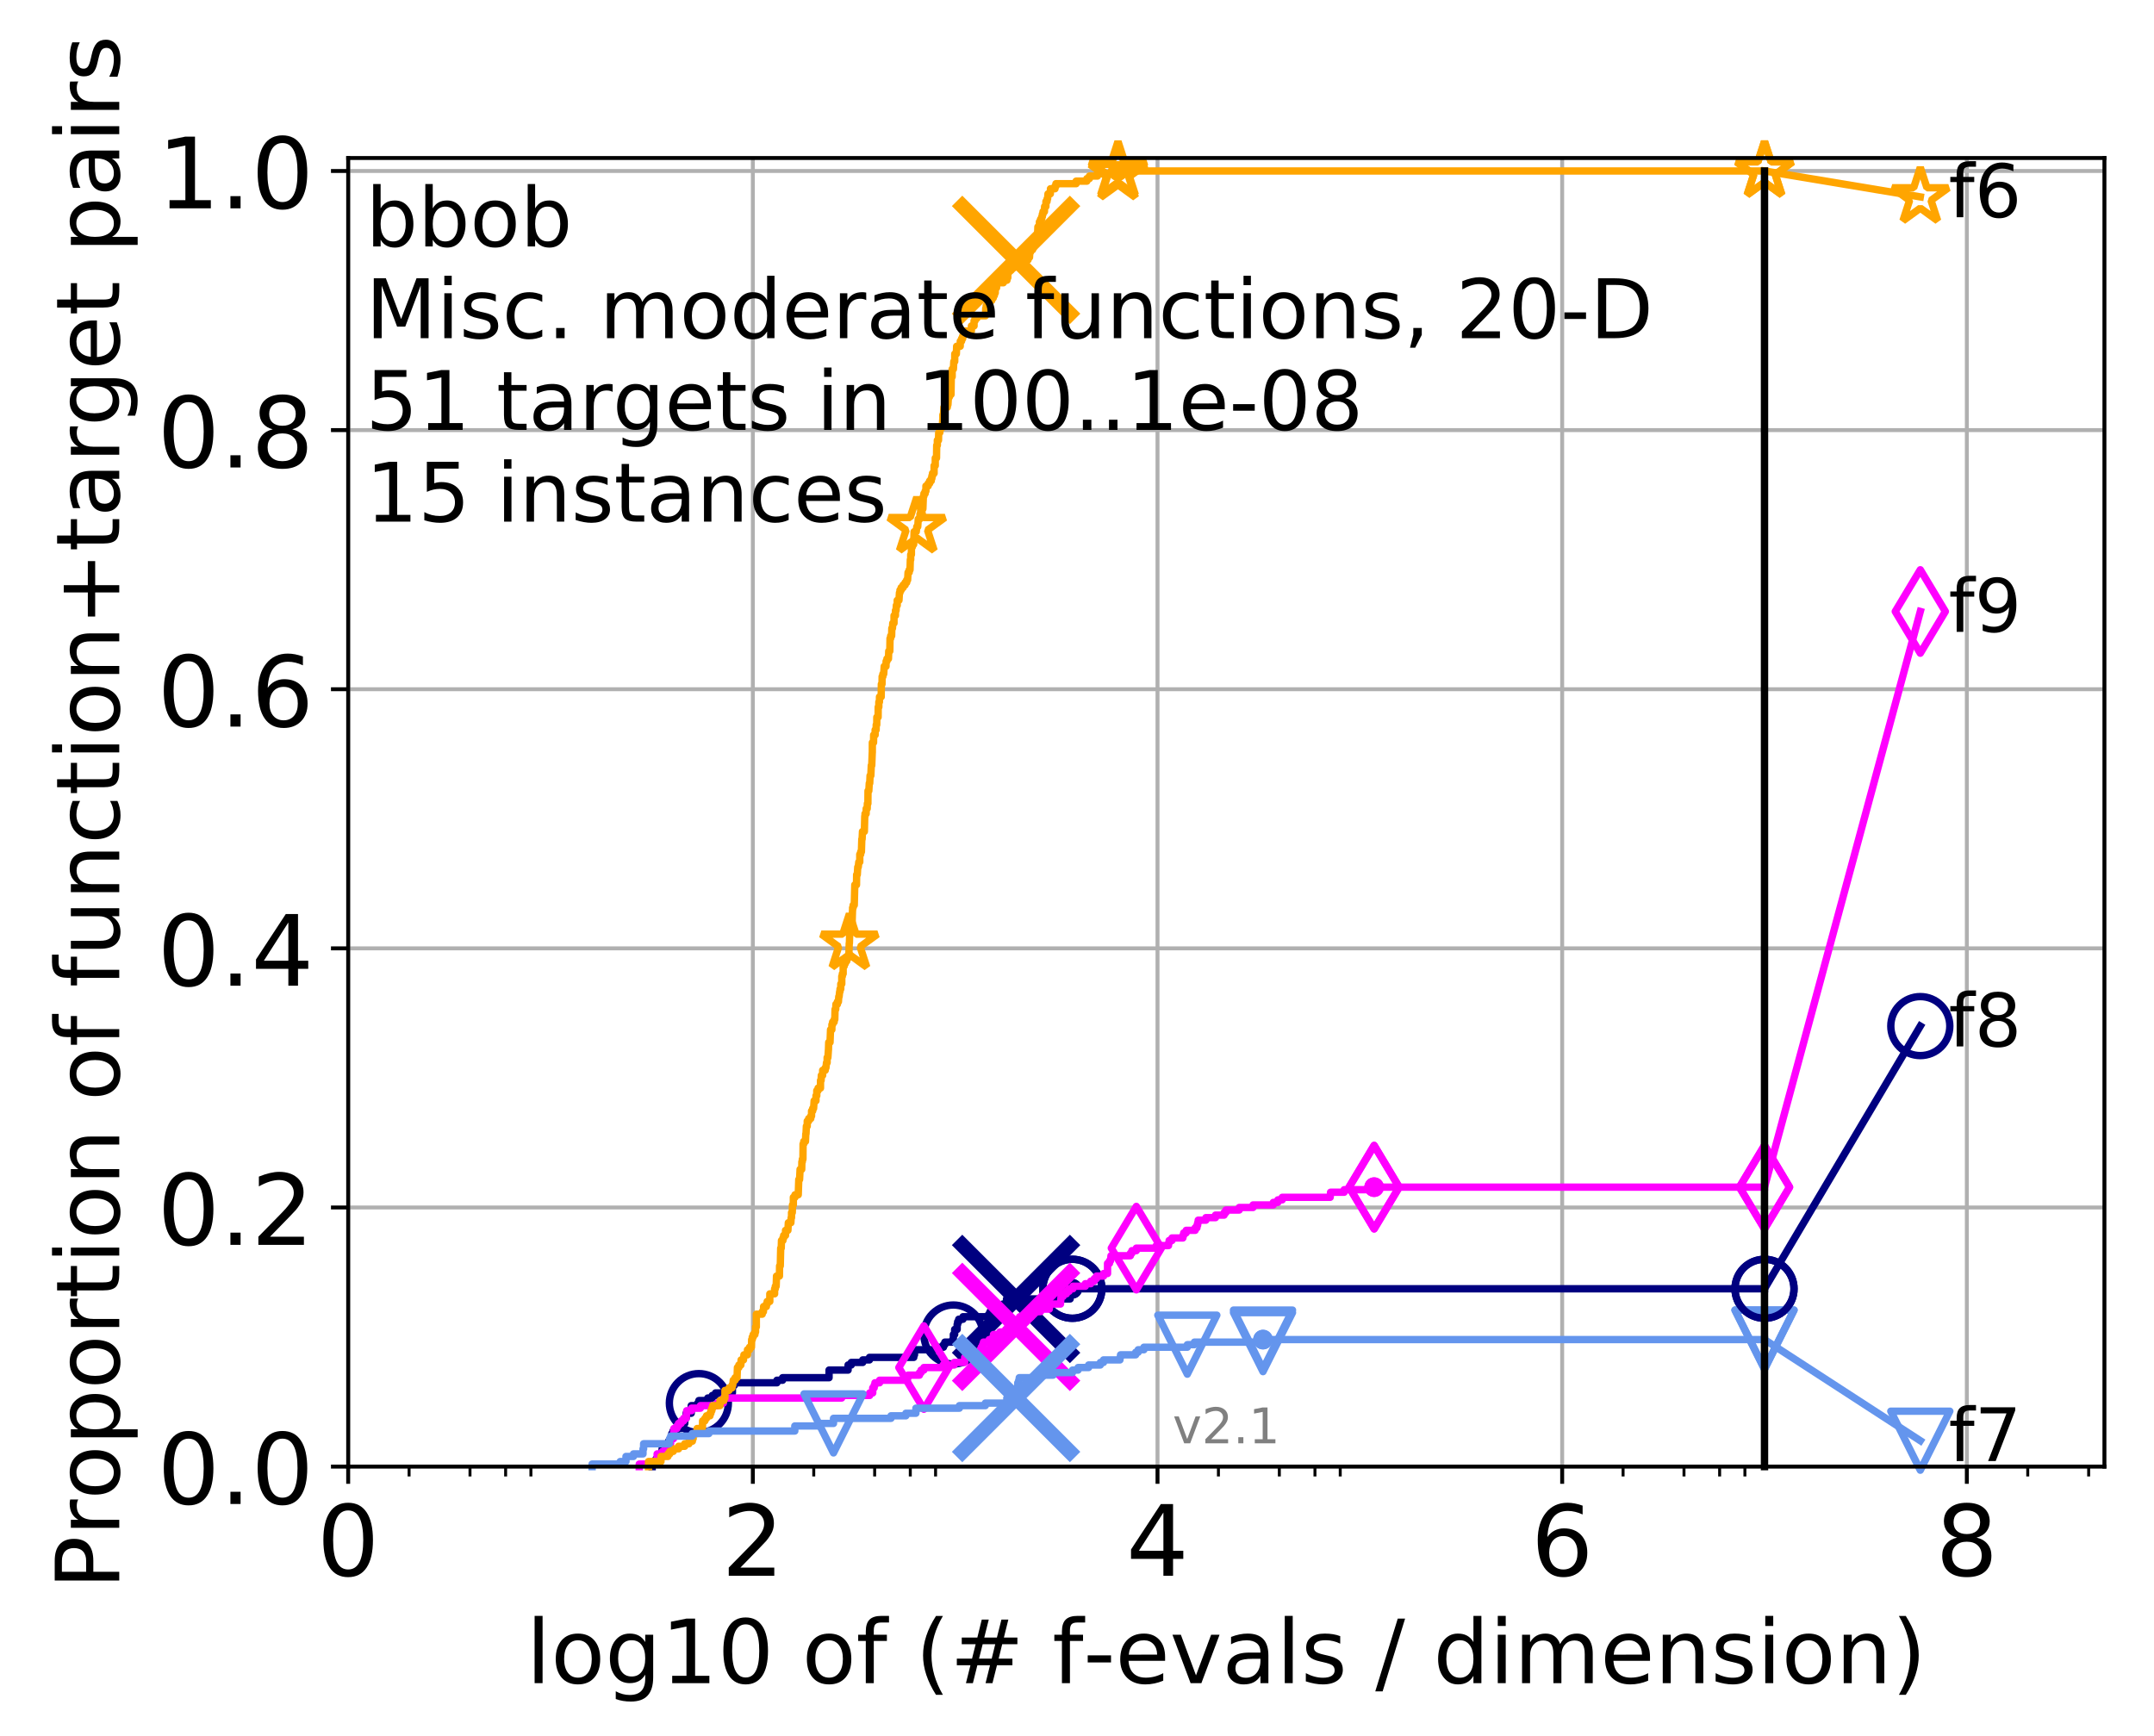 <?xml version="1.0" encoding="utf-8" standalone="no"?>
<!DOCTYPE svg PUBLIC "-//W3C//DTD SVG 1.1//EN"
  "http://www.w3.org/Graphics/SVG/1.1/DTD/svg11.dtd">
<!-- Created with matplotlib (http://matplotlib.org/) -->
<svg height="353pt" version="1.1" viewBox="0 0 438 353" width="438pt" xmlns="http://www.w3.org/2000/svg" xmlns:xlink="http://www.w3.org/1999/xlink">
 <defs>
  <style type="text/css">
*{stroke-linecap:butt;stroke-linejoin:round;}
  </style>
 </defs>
 <g id="figure_1">
  <g id="patch_1">
   <path d="M 0 353.222 
L 438.62 353.222 
L 438.62 0 
L 0 0 
z
" style="fill:#ffffff;"/>
  </g>
  <g id="axes_1">
   <g id="patch_2">
    <path d="M 70.8 298.245 
L 427.92 298.245 
L 427.92 32.133 
L 70.8 32.133 
z
" style="fill:#ffffff;"/>
   </g>
   <g id="matplotlib.axis_1">
    <g id="xtick_1">
     <g id="line2d_1">
      <path clip-path="url(#pe5692f46f1)" d="M 70.8 298.245 
L 70.8 32.133 
" style="fill:none;stroke:#b0b0b0;stroke-linecap:square;stroke-width:0.8;"/>
     </g>
     <g id="line2d_2">
      <defs>
       <path d="M 0 0 
L 0 3.5 
" id="m28e1f1c475" style="stroke:#000000;stroke-width:0.8;"/>
      </defs>
      <g>
       <use style="stroke:#000000;stroke-width:0.8;" x="70.8" xlink:href="#m28e1f1c475" y="298.245"/>
      </g>
     </g>
     <g id="text_1">
      <!-- 0 -->
      <defs>
       <path d="M 31.781 66.406 
Q 24.172 66.406 20.328 58.906 
Q 16.5 51.422 16.5 36.375 
Q 16.5 21.391 20.328 13.891 
Q 24.172 6.391 31.781 6.391 
Q 39.453 6.391 43.281 13.891 
Q 47.125 21.391 47.125 36.375 
Q 47.125 51.422 43.281 58.906 
Q 39.453 66.406 31.781 66.406 
M 31.781 74.219 
Q 44.047 74.219 50.516 64.516 
Q 56.984 54.828 56.984 36.375 
Q 56.984 17.969 50.516 8.266 
Q 44.047 -1.422 31.781 -1.422 
Q 19.531 -1.422 13.062 8.266 
Q 6.594 17.969 6.594 36.375 
Q 6.594 54.828 13.062 64.516 
Q 19.531 74.219 31.781 74.219 
" id="DejaVuSans-30"/>
      </defs>
      <g transform="translate(64.438 320.442)scale(0.2 -0.2)">
       <use xlink:href="#DejaVuSans-30"/>
      </g>
     </g>
    </g>
    <g id="xtick_2">
     <g id="line2d_3">
      <path clip-path="url(#pe5692f46f1)" d="M 153.086 298.245 
L 153.086 32.133 
" style="fill:none;stroke:#b0b0b0;stroke-linecap:square;stroke-width:0.8;"/>
     </g>
     <g id="line2d_4">
      <g>
       <use style="stroke:#000000;stroke-width:0.8;" x="153.086" xlink:href="#m28e1f1c475" y="298.245"/>
      </g>
     </g>
     <g id="text_2">
      <!-- 2 -->
      <defs>
       <path d="M 19.188 8.297 
L 53.609 8.297 
L 53.609 0 
L 7.328 0 
L 7.328 8.297 
Q 12.938 14.109 22.625 23.891 
Q 32.328 33.688 34.812 36.531 
Q 39.547 41.844 41.422 45.531 
Q 43.312 49.219 43.312 52.781 
Q 43.312 58.594 39.234 62.25 
Q 35.156 65.922 28.609 65.922 
Q 23.969 65.922 18.812 64.312 
Q 13.672 62.703 7.812 59.422 
L 7.812 69.391 
Q 13.766 71.781 18.938 73 
Q 24.125 74.219 28.422 74.219 
Q 39.75 74.219 46.484 68.547 
Q 53.219 62.891 53.219 53.422 
Q 53.219 48.922 51.531 44.891 
Q 49.859 40.875 45.406 35.406 
Q 44.188 33.984 37.641 27.219 
Q 31.109 20.453 19.188 8.297 
" id="DejaVuSans-32"/>
      </defs>
      <g transform="translate(146.723 320.442)scale(0.2 -0.2)">
       <use xlink:href="#DejaVuSans-32"/>
      </g>
     </g>
    </g>
    <g id="xtick_3">
     <g id="line2d_5">
      <path clip-path="url(#pe5692f46f1)" d="M 235.371 298.245 
L 235.371 32.133 
" style="fill:none;stroke:#b0b0b0;stroke-linecap:square;stroke-width:0.8;"/>
     </g>
     <g id="line2d_6">
      <g>
       <use style="stroke:#000000;stroke-width:0.8;" x="235.371" xlink:href="#m28e1f1c475" y="298.245"/>
      </g>
     </g>
     <g id="text_3">
      <!-- 4 -->
      <defs>
       <path d="M 37.797 64.312 
L 12.891 25.391 
L 37.797 25.391 
z
M 35.203 72.906 
L 47.609 72.906 
L 47.609 25.391 
L 58.016 25.391 
L 58.016 17.188 
L 47.609 17.188 
L 47.609 0 
L 37.797 0 
L 37.797 17.188 
L 4.891 17.188 
L 4.891 26.703 
z
" id="DejaVuSans-34"/>
      </defs>
      <g transform="translate(229.009 320.442)scale(0.2 -0.2)">
       <use xlink:href="#DejaVuSans-34"/>
      </g>
     </g>
    </g>
    <g id="xtick_4">
     <g id="line2d_7">
      <path clip-path="url(#pe5692f46f1)" d="M 317.657 298.245 
L 317.657 32.133 
" style="fill:none;stroke:#b0b0b0;stroke-linecap:square;stroke-width:0.8;"/>
     </g>
     <g id="line2d_8">
      <g>
       <use style="stroke:#000000;stroke-width:0.8;" x="317.657" xlink:href="#m28e1f1c475" y="298.245"/>
      </g>
     </g>
     <g id="text_4">
      <!-- 6 -->
      <defs>
       <path d="M 33.016 40.375 
Q 26.375 40.375 22.484 35.828 
Q 18.609 31.297 18.609 23.391 
Q 18.609 15.531 22.484 10.953 
Q 26.375 6.391 33.016 6.391 
Q 39.656 6.391 43.531 10.953 
Q 47.406 15.531 47.406 23.391 
Q 47.406 31.297 43.531 35.828 
Q 39.656 40.375 33.016 40.375 
M 52.594 71.297 
L 52.594 62.312 
Q 48.875 64.062 45.094 64.984 
Q 41.312 65.922 37.594 65.922 
Q 27.828 65.922 22.672 59.328 
Q 17.531 52.734 16.797 39.406 
Q 19.672 43.656 24.016 45.922 
Q 28.375 48.188 33.594 48.188 
Q 44.578 48.188 50.953 41.516 
Q 57.328 34.859 57.328 23.391 
Q 57.328 12.156 50.688 5.359 
Q 44.047 -1.422 33.016 -1.422 
Q 20.359 -1.422 13.672 8.266 
Q 6.984 17.969 6.984 36.375 
Q 6.984 53.656 15.188 63.938 
Q 23.391 74.219 37.203 74.219 
Q 40.922 74.219 44.703 73.484 
Q 48.484 72.75 52.594 71.297 
" id="DejaVuSans-36"/>
      </defs>
      <g transform="translate(311.295 320.442)scale(0.2 -0.2)">
       <use xlink:href="#DejaVuSans-36"/>
      </g>
     </g>
    </g>
    <g id="xtick_5">
     <g id="line2d_9">
      <path clip-path="url(#pe5692f46f1)" d="M 399.943 298.245 
L 399.943 32.133 
" style="fill:none;stroke:#b0b0b0;stroke-linecap:square;stroke-width:0.8;"/>
     </g>
     <g id="line2d_10">
      <g>
       <use style="stroke:#000000;stroke-width:0.8;" x="399.943" xlink:href="#m28e1f1c475" y="298.245"/>
      </g>
     </g>
     <g id="text_5">
      <!-- 8 -->
      <defs>
       <path d="M 31.781 34.625 
Q 24.75 34.625 20.719 30.859 
Q 16.703 27.094 16.703 20.516 
Q 16.703 13.922 20.719 10.156 
Q 24.75 6.391 31.781 6.391 
Q 38.812 6.391 42.859 10.172 
Q 46.922 13.969 46.922 20.516 
Q 46.922 27.094 42.891 30.859 
Q 38.875 34.625 31.781 34.625 
M 21.922 38.812 
Q 15.578 40.375 12.031 44.719 
Q 8.5 49.078 8.5 55.328 
Q 8.5 64.062 14.719 69.141 
Q 20.953 74.219 31.781 74.219 
Q 42.672 74.219 48.875 69.141 
Q 55.078 64.062 55.078 55.328 
Q 55.078 49.078 51.531 44.719 
Q 48 40.375 41.703 38.812 
Q 48.828 37.156 52.797 32.312 
Q 56.781 27.484 56.781 20.516 
Q 56.781 9.906 50.312 4.234 
Q 43.844 -1.422 31.781 -1.422 
Q 19.734 -1.422 13.25 4.234 
Q 6.781 9.906 6.781 20.516 
Q 6.781 27.484 10.781 32.312 
Q 14.797 37.156 21.922 38.812 
M 18.312 54.391 
Q 18.312 48.734 21.844 45.562 
Q 25.391 42.391 31.781 42.391 
Q 38.141 42.391 41.719 45.562 
Q 45.312 48.734 45.312 54.391 
Q 45.312 60.062 41.719 63.234 
Q 38.141 66.406 31.781 66.406 
Q 25.391 66.406 21.844 63.234 
Q 18.312 60.062 18.312 54.391 
" id="DejaVuSans-38"/>
      </defs>
      <g transform="translate(393.58 320.442)scale(0.2 -0.2)">
       <use xlink:href="#DejaVuSans-38"/>
      </g>
     </g>
    </g>
    <g id="xtick_6">
     <g id="line2d_11">
      <defs>
       <path d="M 0 0 
L 0 2 
" id="m9498c38a04" style="stroke:#000000;stroke-width:0.6;"/>
      </defs>
      <g>
       <use style="stroke:#000000;stroke-width:0.6;" x="83.185" xlink:href="#m9498c38a04" y="298.245"/>
      </g>
     </g>
    </g>
    <g id="xtick_7">
     <g id="line2d_12">
      <g>
       <use style="stroke:#000000;stroke-width:0.6;" x="95.57" xlink:href="#m9498c38a04" y="298.245"/>
      </g>
     </g>
    </g>
    <g id="xtick_8">
     <g id="line2d_13">
      <g>
       <use style="stroke:#000000;stroke-width:0.6;" x="102.815" xlink:href="#m9498c38a04" y="298.245"/>
      </g>
     </g>
    </g>
    <g id="xtick_9">
     <g id="line2d_14">
      <g>
       <use style="stroke:#000000;stroke-width:0.6;" x="107.956" xlink:href="#m9498c38a04" y="298.245"/>
      </g>
     </g>
    </g>
    <g id="xtick_10">
     <g id="line2d_15">
      <g>
       <use style="stroke:#000000;stroke-width:0.6;" x="165.471" xlink:href="#m9498c38a04" y="298.245"/>
      </g>
     </g>
    </g>
    <g id="xtick_11">
     <g id="line2d_16">
      <g>
       <use style="stroke:#000000;stroke-width:0.6;" x="177.856" xlink:href="#m9498c38a04" y="298.245"/>
      </g>
     </g>
    </g>
    <g id="xtick_12">
     <g id="line2d_17">
      <g>
       <use style="stroke:#000000;stroke-width:0.6;" x="185.101" xlink:href="#m9498c38a04" y="298.245"/>
      </g>
     </g>
    </g>
    <g id="xtick_13">
     <g id="line2d_18">
      <g>
       <use style="stroke:#000000;stroke-width:0.6;" x="190.241" xlink:href="#m9498c38a04" y="298.245"/>
      </g>
     </g>
    </g>
    <g id="xtick_14">
     <g id="line2d_19">
      <g>
       <use style="stroke:#000000;stroke-width:0.6;" x="247.757" xlink:href="#m9498c38a04" y="298.245"/>
      </g>
     </g>
    </g>
    <g id="xtick_15">
     <g id="line2d_20">
      <g>
       <use style="stroke:#000000;stroke-width:0.6;" x="260.142" xlink:href="#m9498c38a04" y="298.245"/>
      </g>
     </g>
    </g>
    <g id="xtick_16">
     <g id="line2d_21">
      <g>
       <use style="stroke:#000000;stroke-width:0.6;" x="267.387" xlink:href="#m9498c38a04" y="298.245"/>
      </g>
     </g>
    </g>
    <g id="xtick_17">
     <g id="line2d_22">
      <g>
       <use style="stroke:#000000;stroke-width:0.6;" x="272.527" xlink:href="#m9498c38a04" y="298.245"/>
      </g>
     </g>
    </g>
    <g id="xtick_18">
     <g id="line2d_23">
      <g>
       <use style="stroke:#000000;stroke-width:0.6;" x="330.042" xlink:href="#m9498c38a04" y="298.245"/>
      </g>
     </g>
    </g>
    <g id="xtick_19">
     <g id="line2d_24">
      <g>
       <use style="stroke:#000000;stroke-width:0.6;" x="342.428" xlink:href="#m9498c38a04" y="298.245"/>
      </g>
     </g>
    </g>
    <g id="xtick_20">
     <g id="line2d_25">
      <g>
       <use style="stroke:#000000;stroke-width:0.6;" x="349.673" xlink:href="#m9498c38a04" y="298.245"/>
      </g>
     </g>
    </g>
    <g id="xtick_21">
     <g id="line2d_26">
      <g>
       <use style="stroke:#000000;stroke-width:0.6;" x="354.813" xlink:href="#m9498c38a04" y="298.245"/>
      </g>
     </g>
    </g>
    <g id="xtick_22">
     <g id="line2d_27">
      <g>
       <use style="stroke:#000000;stroke-width:0.6;" x="412.328" xlink:href="#m9498c38a04" y="298.245"/>
      </g>
     </g>
    </g>
    <g id="xtick_23">
     <g id="line2d_28">
      <g>
       <use style="stroke:#000000;stroke-width:0.6;" x="424.713" xlink:href="#m9498c38a04" y="298.245"/>
      </g>
     </g>
    </g>
    <g id="text_6">
     <!-- log10 of (# f-evals / dimension) -->
     <defs>
      <path d="M 9.422 75.984 
L 18.406 75.984 
L 18.406 0 
L 9.422 0 
z
" id="DejaVuSans-6c"/>
      <path d="M 30.609 48.391 
Q 23.391 48.391 19.188 42.75 
Q 14.984 37.109 14.984 27.297 
Q 14.984 17.484 19.156 11.844 
Q 23.344 6.203 30.609 6.203 
Q 37.797 6.203 41.984 11.859 
Q 46.188 17.531 46.188 27.297 
Q 46.188 37.016 41.984 42.703 
Q 37.797 48.391 30.609 48.391 
M 30.609 56 
Q 42.328 56 49.016 48.375 
Q 55.719 40.766 55.719 27.297 
Q 55.719 13.875 49.016 6.219 
Q 42.328 -1.422 30.609 -1.422 
Q 18.844 -1.422 12.172 6.219 
Q 5.516 13.875 5.516 27.297 
Q 5.516 40.766 12.172 48.375 
Q 18.844 56 30.609 56 
" id="DejaVuSans-6f"/>
      <path d="M 45.406 27.984 
Q 45.406 37.75 41.375 43.109 
Q 37.359 48.484 30.078 48.484 
Q 22.859 48.484 18.828 43.109 
Q 14.797 37.75 14.797 27.984 
Q 14.797 18.266 18.828 12.891 
Q 22.859 7.516 30.078 7.516 
Q 37.359 7.516 41.375 12.891 
Q 45.406 18.266 45.406 27.984 
M 54.391 6.781 
Q 54.391 -7.172 48.188 -13.984 
Q 42 -20.797 29.203 -20.797 
Q 24.469 -20.797 20.266 -20.094 
Q 16.062 -19.391 12.109 -17.922 
L 12.109 -9.188 
Q 16.062 -11.328 19.922 -12.344 
Q 23.781 -13.375 27.781 -13.375 
Q 36.625 -13.375 41.016 -8.766 
Q 45.406 -4.156 45.406 5.172 
L 45.406 9.625 
Q 42.625 4.781 38.281 2.391 
Q 33.938 0 27.875 0 
Q 17.828 0 11.672 7.656 
Q 5.516 15.328 5.516 27.984 
Q 5.516 40.672 11.672 48.328 
Q 17.828 56 27.875 56 
Q 33.938 56 38.281 53.609 
Q 42.625 51.219 45.406 46.391 
L 45.406 54.688 
L 54.391 54.688 
z
" id="DejaVuSans-67"/>
      <path d="M 12.406 8.297 
L 28.516 8.297 
L 28.516 63.922 
L 10.984 60.406 
L 10.984 69.391 
L 28.422 72.906 
L 38.281 72.906 
L 38.281 8.297 
L 54.391 8.297 
L 54.391 0 
L 12.406 0 
z
" id="DejaVuSans-31"/>
      <path id="DejaVuSans-20"/>
      <path d="M 37.109 75.984 
L 37.109 68.5 
L 28.516 68.5 
Q 23.688 68.5 21.797 66.547 
Q 19.922 64.594 19.922 59.516 
L 19.922 54.688 
L 34.719 54.688 
L 34.719 47.703 
L 19.922 47.703 
L 19.922 0 
L 10.891 0 
L 10.891 47.703 
L 2.297 47.703 
L 2.297 54.688 
L 10.891 54.688 
L 10.891 58.5 
Q 10.891 67.625 15.141 71.797 
Q 19.391 75.984 28.609 75.984 
z
" id="DejaVuSans-66"/>
      <path d="M 31 75.875 
Q 24.469 64.656 21.281 53.656 
Q 18.109 42.672 18.109 31.391 
Q 18.109 20.125 21.312 9.062 
Q 24.516 -2 31 -13.188 
L 23.188 -13.188 
Q 15.875 -1.703 12.234 9.375 
Q 8.594 20.453 8.594 31.391 
Q 8.594 42.281 12.203 53.312 
Q 15.828 64.359 23.188 75.875 
z
" id="DejaVuSans-28"/>
      <path d="M 51.125 44 
L 36.922 44 
L 32.812 27.688 
L 47.125 27.688 
z
M 43.797 71.781 
L 38.719 51.516 
L 52.984 51.516 
L 58.109 71.781 
L 65.922 71.781 
L 60.891 51.516 
L 76.125 51.516 
L 76.125 44 
L 58.984 44 
L 54.984 27.688 
L 70.516 27.688 
L 70.516 20.219 
L 53.078 20.219 
L 48 0 
L 40.188 0 
L 45.219 20.219 
L 30.906 20.219 
L 25.875 0 
L 18.016 0 
L 23.094 20.219 
L 7.719 20.219 
L 7.719 27.688 
L 24.906 27.688 
L 29 44 
L 13.281 44 
L 13.281 51.516 
L 30.906 51.516 
L 35.891 71.781 
z
" id="DejaVuSans-23"/>
      <path d="M 4.891 31.391 
L 31.203 31.391 
L 31.203 23.391 
L 4.891 23.391 
z
" id="DejaVuSans-2d"/>
      <path d="M 56.203 29.594 
L 56.203 25.203 
L 14.891 25.203 
Q 15.484 15.922 20.484 11.062 
Q 25.484 6.203 34.422 6.203 
Q 39.594 6.203 44.453 7.469 
Q 49.312 8.734 54.109 11.281 
L 54.109 2.781 
Q 49.266 0.734 44.188 -0.344 
Q 39.109 -1.422 33.891 -1.422 
Q 20.797 -1.422 13.156 6.188 
Q 5.516 13.812 5.516 26.812 
Q 5.516 40.234 12.766 48.109 
Q 20.016 56 32.328 56 
Q 43.359 56 49.781 48.891 
Q 56.203 41.797 56.203 29.594 
M 47.219 32.234 
Q 47.125 39.594 43.094 43.984 
Q 39.062 48.391 32.422 48.391 
Q 24.906 48.391 20.391 44.141 
Q 15.875 39.891 15.188 32.172 
z
" id="DejaVuSans-65"/>
      <path d="M 2.984 54.688 
L 12.5 54.688 
L 29.594 8.797 
L 46.688 54.688 
L 56.203 54.688 
L 35.688 0 
L 23.484 0 
z
" id="DejaVuSans-76"/>
      <path d="M 34.281 27.484 
Q 23.391 27.484 19.188 25 
Q 14.984 22.516 14.984 16.5 
Q 14.984 11.719 18.141 8.906 
Q 21.297 6.109 26.703 6.109 
Q 34.188 6.109 38.703 11.406 
Q 43.219 16.703 43.219 25.484 
L 43.219 27.484 
z
M 52.203 31.203 
L 52.203 0 
L 43.219 0 
L 43.219 8.297 
Q 40.141 3.328 35.547 0.953 
Q 30.953 -1.422 24.312 -1.422 
Q 15.922 -1.422 10.953 3.297 
Q 6 8.016 6 15.922 
Q 6 25.141 12.172 29.828 
Q 18.359 34.516 30.609 34.516 
L 43.219 34.516 
L 43.219 35.406 
Q 43.219 41.609 39.141 45 
Q 35.062 48.391 27.688 48.391 
Q 23 48.391 18.547 47.266 
Q 14.109 46.141 10.016 43.891 
L 10.016 52.203 
Q 14.938 54.109 19.578 55.047 
Q 24.219 56 28.609 56 
Q 40.484 56 46.344 49.844 
Q 52.203 43.703 52.203 31.203 
" id="DejaVuSans-61"/>
      <path d="M 44.281 53.078 
L 44.281 44.578 
Q 40.484 46.531 36.375 47.5 
Q 32.281 48.484 27.875 48.484 
Q 21.188 48.484 17.844 46.438 
Q 14.5 44.391 14.5 40.281 
Q 14.5 37.156 16.891 35.375 
Q 19.281 33.594 26.516 31.984 
L 29.594 31.297 
Q 39.156 29.25 43.188 25.516 
Q 47.219 21.781 47.219 15.094 
Q 47.219 7.469 41.188 3.016 
Q 35.156 -1.422 24.609 -1.422 
Q 20.219 -1.422 15.453 -0.562 
Q 10.688 0.297 5.422 2 
L 5.422 11.281 
Q 10.406 8.688 15.234 7.391 
Q 20.062 6.109 24.812 6.109 
Q 31.156 6.109 34.562 8.281 
Q 37.984 10.453 37.984 14.406 
Q 37.984 18.062 35.516 20.016 
Q 33.062 21.969 24.703 23.781 
L 21.578 24.516 
Q 13.234 26.266 9.516 29.906 
Q 5.812 33.547 5.812 39.891 
Q 5.812 47.609 11.281 51.797 
Q 16.75 56 26.812 56 
Q 31.781 56 36.172 55.266 
Q 40.578 54.547 44.281 53.078 
" id="DejaVuSans-73"/>
      <path d="M 25.391 72.906 
L 33.688 72.906 
L 8.297 -9.281 
L 0 -9.281 
z
" id="DejaVuSans-2f"/>
      <path d="M 45.406 46.391 
L 45.406 75.984 
L 54.391 75.984 
L 54.391 0 
L 45.406 0 
L 45.406 8.203 
Q 42.578 3.328 38.25 0.953 
Q 33.938 -1.422 27.875 -1.422 
Q 17.969 -1.422 11.734 6.484 
Q 5.516 14.406 5.516 27.297 
Q 5.516 40.188 11.734 48.094 
Q 17.969 56 27.875 56 
Q 33.938 56 38.25 53.625 
Q 42.578 51.266 45.406 46.391 
M 14.797 27.297 
Q 14.797 17.391 18.875 11.75 
Q 22.953 6.109 30.078 6.109 
Q 37.203 6.109 41.297 11.75 
Q 45.406 17.391 45.406 27.297 
Q 45.406 37.203 41.297 42.844 
Q 37.203 48.484 30.078 48.484 
Q 22.953 48.484 18.875 42.844 
Q 14.797 37.203 14.797 27.297 
" id="DejaVuSans-64"/>
      <path d="M 9.422 54.688 
L 18.406 54.688 
L 18.406 0 
L 9.422 0 
z
M 9.422 75.984 
L 18.406 75.984 
L 18.406 64.594 
L 9.422 64.594 
z
" id="DejaVuSans-69"/>
      <path d="M 52 44.188 
Q 55.375 50.25 60.062 53.125 
Q 64.75 56 71.094 56 
Q 79.641 56 84.281 50.016 
Q 88.922 44.047 88.922 33.016 
L 88.922 0 
L 79.891 0 
L 79.891 32.719 
Q 79.891 40.578 77.094 44.375 
Q 74.312 48.188 68.609 48.188 
Q 61.625 48.188 57.562 43.547 
Q 53.516 38.922 53.516 30.906 
L 53.516 0 
L 44.484 0 
L 44.484 32.719 
Q 44.484 40.625 41.703 44.406 
Q 38.922 48.188 33.109 48.188 
Q 26.219 48.188 22.156 43.531 
Q 18.109 38.875 18.109 30.906 
L 18.109 0 
L 9.078 0 
L 9.078 54.688 
L 18.109 54.688 
L 18.109 46.188 
Q 21.188 51.219 25.484 53.609 
Q 29.781 56 35.688 56 
Q 41.656 56 45.828 52.969 
Q 50 49.953 52 44.188 
" id="DejaVuSans-6d"/>
      <path d="M 54.891 33.016 
L 54.891 0 
L 45.906 0 
L 45.906 32.719 
Q 45.906 40.484 42.875 44.328 
Q 39.844 48.188 33.797 48.188 
Q 26.516 48.188 22.312 43.547 
Q 18.109 38.922 18.109 30.906 
L 18.109 0 
L 9.078 0 
L 9.078 54.688 
L 18.109 54.688 
L 18.109 46.188 
Q 21.344 51.125 25.703 53.562 
Q 30.078 56 35.797 56 
Q 45.219 56 50.047 50.172 
Q 54.891 44.344 54.891 33.016 
" id="DejaVuSans-6e"/>
      <path d="M 8.016 75.875 
L 15.828 75.875 
Q 23.141 64.359 26.781 53.312 
Q 30.422 42.281 30.422 31.391 
Q 30.422 20.453 26.781 9.375 
Q 23.141 -1.703 15.828 -13.188 
L 8.016 -13.188 
Q 14.5 -2 17.703 9.062 
Q 20.906 20.125 20.906 31.391 
Q 20.906 42.672 17.703 53.656 
Q 14.5 64.656 8.016 75.875 
" id="DejaVuSans-29"/>
     </defs>
     <g transform="translate(107.015 342.279)scale(0.18 -0.18)">
      <use xlink:href="#DejaVuSans-6c"/>
      <use x="27.783" xlink:href="#DejaVuSans-6f"/>
      <use x="88.965" xlink:href="#DejaVuSans-67"/>
      <use x="152.441" xlink:href="#DejaVuSans-31"/>
      <use x="216.064" xlink:href="#DejaVuSans-30"/>
      <use x="279.688" xlink:href="#DejaVuSans-20"/>
      <use x="311.475" xlink:href="#DejaVuSans-6f"/>
      <use x="372.656" xlink:href="#DejaVuSans-66"/>
      <use x="407.861" xlink:href="#DejaVuSans-20"/>
      <use x="439.648" xlink:href="#DejaVuSans-28"/>
      <use x="478.662" xlink:href="#DejaVuSans-23"/>
      <use x="562.451" xlink:href="#DejaVuSans-20"/>
      <use x="594.238" xlink:href="#DejaVuSans-66"/>
      <use x="629.365" xlink:href="#DejaVuSans-2d"/>
      <use x="665.449" xlink:href="#DejaVuSans-65"/>
      <use x="726.973" xlink:href="#DejaVuSans-76"/>
      <use x="786.152" xlink:href="#DejaVuSans-61"/>
      <use x="847.432" xlink:href="#DejaVuSans-6c"/>
      <use x="875.215" xlink:href="#DejaVuSans-73"/>
      <use x="927.314" xlink:href="#DejaVuSans-20"/>
      <use x="959.102" xlink:href="#DejaVuSans-2f"/>
      <use x="992.793" xlink:href="#DejaVuSans-20"/>
      <use x="1024.58" xlink:href="#DejaVuSans-64"/>
      <use x="1088.057" xlink:href="#DejaVuSans-69"/>
      <use x="1115.84" xlink:href="#DejaVuSans-6d"/>
      <use x="1213.252" xlink:href="#DejaVuSans-65"/>
      <use x="1274.775" xlink:href="#DejaVuSans-6e"/>
      <use x="1338.154" xlink:href="#DejaVuSans-73"/>
      <use x="1390.254" xlink:href="#DejaVuSans-69"/>
      <use x="1418.037" xlink:href="#DejaVuSans-6f"/>
      <use x="1479.219" xlink:href="#DejaVuSans-6e"/>
      <use x="1542.598" xlink:href="#DejaVuSans-29"/>
     </g>
    </g>
   </g>
   <g id="matplotlib.axis_2">
    <g id="ytick_1">
     <g id="line2d_29">
      <path clip-path="url(#pe5692f46f1)" d="M 70.8 298.245 
L 427.92 298.245 
" style="fill:none;stroke:#b0b0b0;stroke-linecap:square;stroke-width:0.8;"/>
     </g>
     <g id="line2d_30">
      <defs>
       <path d="M 0 0 
L -3.5 0 
" id="m5b63f248d6" style="stroke:#000000;stroke-width:0.8;"/>
      </defs>
      <g>
       <use style="stroke:#000000;stroke-width:0.8;" x="70.8" xlink:href="#m5b63f248d6" y="298.245"/>
      </g>
     </g>
     <g id="text_7">
      <!-- 0.0 -->
      <defs>
       <path d="M 10.688 12.406 
L 21 12.406 
L 21 0 
L 10.688 0 
z
" id="DejaVuSans-2e"/>
      </defs>
      <g transform="translate(31.994 305.844)scale(0.2 -0.2)">
       <use xlink:href="#DejaVuSans-30"/>
       <use x="63.623" xlink:href="#DejaVuSans-2e"/>
       <use x="95.41" xlink:href="#DejaVuSans-30"/>
      </g>
     </g>
    </g>
    <g id="ytick_2">
     <g id="line2d_31">
      <path clip-path="url(#pe5692f46f1)" d="M 70.8 245.55 
L 427.92 245.55 
" style="fill:none;stroke:#b0b0b0;stroke-linecap:square;stroke-width:0.8;"/>
     </g>
     <g id="line2d_32">
      <g>
       <use style="stroke:#000000;stroke-width:0.8;" x="70.8" xlink:href="#m5b63f248d6" y="245.55"/>
      </g>
     </g>
     <g id="text_8">
      <!-- 0.2 -->
      <g transform="translate(31.994 253.148)scale(0.2 -0.2)">
       <use xlink:href="#DejaVuSans-30"/>
       <use x="63.623" xlink:href="#DejaVuSans-2e"/>
       <use x="95.41" xlink:href="#DejaVuSans-32"/>
      </g>
     </g>
    </g>
    <g id="ytick_3">
     <g id="line2d_33">
      <path clip-path="url(#pe5692f46f1)" d="M 70.8 192.854 
L 427.92 192.854 
" style="fill:none;stroke:#b0b0b0;stroke-linecap:square;stroke-width:0.8;"/>
     </g>
     <g id="line2d_34">
      <g>
       <use style="stroke:#000000;stroke-width:0.8;" x="70.8" xlink:href="#m5b63f248d6" y="192.854"/>
      </g>
     </g>
     <g id="text_9">
      <!-- 0.4 -->
      <g transform="translate(31.994 200.453)scale(0.2 -0.2)">
       <use xlink:href="#DejaVuSans-30"/>
       <use x="63.623" xlink:href="#DejaVuSans-2e"/>
       <use x="95.41" xlink:href="#DejaVuSans-34"/>
      </g>
     </g>
    </g>
    <g id="ytick_4">
     <g id="line2d_35">
      <path clip-path="url(#pe5692f46f1)" d="M 70.8 140.159 
L 427.92 140.159 
" style="fill:none;stroke:#b0b0b0;stroke-linecap:square;stroke-width:0.8;"/>
     </g>
     <g id="line2d_36">
      <g>
       <use style="stroke:#000000;stroke-width:0.8;" x="70.8" xlink:href="#m5b63f248d6" y="140.159"/>
      </g>
     </g>
     <g id="text_10">
      <!-- 0.6 -->
      <g transform="translate(31.994 147.757)scale(0.2 -0.2)">
       <use xlink:href="#DejaVuSans-30"/>
       <use x="63.623" xlink:href="#DejaVuSans-2e"/>
       <use x="95.41" xlink:href="#DejaVuSans-36"/>
      </g>
     </g>
    </g>
    <g id="ytick_5">
     <g id="line2d_37">
      <path clip-path="url(#pe5692f46f1)" d="M 70.8 87.464 
L 427.92 87.464 
" style="fill:none;stroke:#b0b0b0;stroke-linecap:square;stroke-width:0.8;"/>
     </g>
     <g id="line2d_38">
      <g>
       <use style="stroke:#000000;stroke-width:0.8;" x="70.8" xlink:href="#m5b63f248d6" y="87.464"/>
      </g>
     </g>
     <g id="text_11">
      <!-- 0.8 -->
      <g transform="translate(31.994 95.062)scale(0.2 -0.2)">
       <use xlink:href="#DejaVuSans-30"/>
       <use x="63.623" xlink:href="#DejaVuSans-2e"/>
       <use x="95.41" xlink:href="#DejaVuSans-38"/>
      </g>
     </g>
    </g>
    <g id="ytick_6">
     <g id="line2d_39">
      <path clip-path="url(#pe5692f46f1)" d="M 70.8 34.768 
L 427.92 34.768 
" style="fill:none;stroke:#b0b0b0;stroke-linecap:square;stroke-width:0.8;"/>
     </g>
     <g id="line2d_40">
      <g>
       <use style="stroke:#000000;stroke-width:0.8;" x="70.8" xlink:href="#m5b63f248d6" y="34.768"/>
      </g>
     </g>
     <g id="text_12">
      <!-- 1.0 -->
      <g transform="translate(31.994 42.367)scale(0.2 -0.2)">
       <use xlink:href="#DejaVuSans-31"/>
       <use x="63.623" xlink:href="#DejaVuSans-2e"/>
       <use x="95.41" xlink:href="#DejaVuSans-30"/>
      </g>
     </g>
    </g>
    <g id="text_13">
     <!-- Proportion of function+target pairs -->
     <defs>
      <path d="M 19.672 64.797 
L 19.672 37.406 
L 32.078 37.406 
Q 38.969 37.406 42.719 40.969 
Q 46.484 44.531 46.484 51.125 
Q 46.484 57.672 42.719 61.234 
Q 38.969 64.797 32.078 64.797 
z
M 9.812 72.906 
L 32.078 72.906 
Q 44.344 72.906 50.609 67.359 
Q 56.891 61.812 56.891 51.125 
Q 56.891 40.328 50.609 34.812 
Q 44.344 29.297 32.078 29.297 
L 19.672 29.297 
L 19.672 0 
L 9.812 0 
z
" id="DejaVuSans-50"/>
      <path d="M 41.109 46.297 
Q 39.594 47.172 37.812 47.578 
Q 36.031 48 33.891 48 
Q 26.266 48 22.188 43.047 
Q 18.109 38.094 18.109 28.812 
L 18.109 0 
L 9.078 0 
L 9.078 54.688 
L 18.109 54.688 
L 18.109 46.188 
Q 20.953 51.172 25.484 53.578 
Q 30.031 56 36.531 56 
Q 37.453 56 38.578 55.875 
Q 39.703 55.766 41.062 55.516 
z
" id="DejaVuSans-72"/>
      <path d="M 18.109 8.203 
L 18.109 -20.797 
L 9.078 -20.797 
L 9.078 54.688 
L 18.109 54.688 
L 18.109 46.391 
Q 20.953 51.266 25.266 53.625 
Q 29.594 56 35.594 56 
Q 45.562 56 51.781 48.094 
Q 58.016 40.188 58.016 27.297 
Q 58.016 14.406 51.781 6.484 
Q 45.562 -1.422 35.594 -1.422 
Q 29.594 -1.422 25.266 0.953 
Q 20.953 3.328 18.109 8.203 
M 48.688 27.297 
Q 48.688 37.203 44.609 42.844 
Q 40.531 48.484 33.406 48.484 
Q 26.266 48.484 22.188 42.844 
Q 18.109 37.203 18.109 27.297 
Q 18.109 17.391 22.188 11.75 
Q 26.266 6.109 33.406 6.109 
Q 40.531 6.109 44.609 11.75 
Q 48.688 17.391 48.688 27.297 
" id="DejaVuSans-70"/>
      <path d="M 18.312 70.219 
L 18.312 54.688 
L 36.812 54.688 
L 36.812 47.703 
L 18.312 47.703 
L 18.312 18.016 
Q 18.312 11.328 20.141 9.422 
Q 21.969 7.516 27.594 7.516 
L 36.812 7.516 
L 36.812 0 
L 27.594 0 
Q 17.188 0 13.234 3.875 
Q 9.281 7.766 9.281 18.016 
L 9.281 47.703 
L 2.688 47.703 
L 2.688 54.688 
L 9.281 54.688 
L 9.281 70.219 
z
" id="DejaVuSans-74"/>
      <path d="M 8.5 21.578 
L 8.5 54.688 
L 17.484 54.688 
L 17.484 21.922 
Q 17.484 14.156 20.5 10.266 
Q 23.531 6.391 29.594 6.391 
Q 36.859 6.391 41.078 11.031 
Q 45.312 15.672 45.312 23.688 
L 45.312 54.688 
L 54.297 54.688 
L 54.297 0 
L 45.312 0 
L 45.312 8.406 
Q 42.047 3.422 37.719 1 
Q 33.406 -1.422 27.688 -1.422 
Q 18.266 -1.422 13.375 4.438 
Q 8.5 10.297 8.5 21.578 
M 31.109 56 
z
" id="DejaVuSans-75"/>
      <path d="M 48.781 52.594 
L 48.781 44.188 
Q 44.969 46.297 41.141 47.344 
Q 37.312 48.391 33.406 48.391 
Q 24.656 48.391 19.812 42.844 
Q 14.984 37.312 14.984 27.297 
Q 14.984 17.281 19.812 11.734 
Q 24.656 6.203 33.406 6.203 
Q 37.312 6.203 41.141 7.25 
Q 44.969 8.297 48.781 10.406 
L 48.781 2.094 
Q 45.016 0.344 40.984 -0.531 
Q 36.969 -1.422 32.422 -1.422 
Q 20.062 -1.422 12.781 6.344 
Q 5.516 14.109 5.516 27.297 
Q 5.516 40.672 12.859 48.328 
Q 20.219 56 33.016 56 
Q 37.156 56 41.109 55.141 
Q 45.062 54.297 48.781 52.594 
" id="DejaVuSans-63"/>
      <path d="M 46 62.703 
L 46 35.5 
L 73.188 35.5 
L 73.188 27.203 
L 46 27.203 
L 46 0 
L 37.797 0 
L 37.797 27.203 
L 10.594 27.203 
L 10.594 35.5 
L 37.797 35.5 
L 37.797 62.703 
z
" id="DejaVuSans-2b"/>
     </defs>
     <g transform="translate(24.25 323.179)rotate(-90)scale(0.18 -0.18)">
      <use xlink:href="#DejaVuSans-50"/>
      <use x="60.287" xlink:href="#DejaVuSans-72"/>
      <use x="101.369" xlink:href="#DejaVuSans-6f"/>
      <use x="162.551" xlink:href="#DejaVuSans-70"/>
      <use x="226.027" xlink:href="#DejaVuSans-6f"/>
      <use x="287.209" xlink:href="#DejaVuSans-72"/>
      <use x="328.322" xlink:href="#DejaVuSans-74"/>
      <use x="367.531" xlink:href="#DejaVuSans-69"/>
      <use x="395.314" xlink:href="#DejaVuSans-6f"/>
      <use x="456.496" xlink:href="#DejaVuSans-6e"/>
      <use x="519.875" xlink:href="#DejaVuSans-20"/>
      <use x="551.662" xlink:href="#DejaVuSans-6f"/>
      <use x="612.844" xlink:href="#DejaVuSans-66"/>
      <use x="648.049" xlink:href="#DejaVuSans-20"/>
      <use x="679.836" xlink:href="#DejaVuSans-66"/>
      <use x="715.041" xlink:href="#DejaVuSans-75"/>
      <use x="778.42" xlink:href="#DejaVuSans-6e"/>
      <use x="841.799" xlink:href="#DejaVuSans-63"/>
      <use x="896.779" xlink:href="#DejaVuSans-74"/>
      <use x="935.988" xlink:href="#DejaVuSans-69"/>
      <use x="963.771" xlink:href="#DejaVuSans-6f"/>
      <use x="1024.953" xlink:href="#DejaVuSans-6e"/>
      <use x="1088.332" xlink:href="#DejaVuSans-2b"/>
      <use x="1172.121" xlink:href="#DejaVuSans-74"/>
      <use x="1211.33" xlink:href="#DejaVuSans-61"/>
      <use x="1272.609" xlink:href="#DejaVuSans-72"/>
      <use x="1313.707" xlink:href="#DejaVuSans-67"/>
      <use x="1377.184" xlink:href="#DejaVuSans-65"/>
      <use x="1438.707" xlink:href="#DejaVuSans-74"/>
      <use x="1477.916" xlink:href="#DejaVuSans-20"/>
      <use x="1509.703" xlink:href="#DejaVuSans-70"/>
      <use x="1573.18" xlink:href="#DejaVuSans-61"/>
      <use x="1634.459" xlink:href="#DejaVuSans-69"/>
      <use x="1662.242" xlink:href="#DejaVuSans-72"/>
      <use x="1703.355" xlink:href="#DejaVuSans-73"/>
     </g>
    </g>
   </g>
   <g id="line2d_41">
    <defs>
     <path d="M 0 1.5 
C 0.398 1.5 0.779 1.342 1.061 1.061 
C 1.342 0.779 1.5 0.398 1.5 0 
C 1.5 -0.398 1.342 -0.779 1.061 -1.061 
C 0.779 -1.342 0.398 -1.5 0 -1.5 
C -0.398 -1.5 -0.779 -1.342 -1.061 -1.061 
C -1.342 -0.779 -1.5 -0.398 -1.5 0 
C -1.5 0.398 -1.342 0.779 -1.061 1.061 
C -0.779 1.342 -0.398 1.5 0 1.5 
z
" id="m9f0c9000e9" style="stroke:#000080;"/>
    </defs>
    <g>
     <use style="fill:#000080;stroke:#000080;" x="218.051" xlink:href="#m9f0c9000e9" y="262.082"/>
     <use style="fill:#000080;stroke:#000080;" x="218.051" xlink:href="#m9f0c9000e9" y="262.082"/>
    </g>
   </g>
   <g id="line2d_42">
    <path d="M 132.614 298.245 
L 132.614 297.729 
L 133.384 297.729 
L 133.384 296.696 
L 134.378 296.696 
L 134.378 295.662 
L 134.631 295.662 
L 134.631 294.629 
L 135.75 294.629 
L 135.75 294.112 
L 135.937 294.112 
L 135.937 293.079 
L 136.261 293.079 
L 136.261 292.563 
L 136.601 292.563 
L 136.601 291.529 
L 136.847 291.529 
L 136.847 291.013 
L 137.585 291.013 
L 137.585 290.496 
L 138.538 290.496 
L 138.538 289.979 
L 138.778 289.979 
L 138.778 289.463 
L 139.249 289.463 
L 139.249 288.43 
L 139.519 288.43 
L 139.519 287.396 
L 140.557 287.396 
L 140.557 285.846 
L 141.876 285.846 
L 141.876 285.33 
L 142.109 285.33 
L 142.109 284.813 
L 143.913 284.813 
L 143.913 284.297 
L 144.83 284.297 
L 144.83 283.78 
L 145.498 283.78 
L 145.498 283.263 
L 148.93 283.263 
L 148.93 281.713 
L 149.332 281.713 
L 149.332 281.197 
L 157.985 281.197 
L 157.985 280.68 
L 159.13 280.68 
L 159.13 280.164 
L 168.583 280.164 
L 168.583 278.614 
L 172.452 278.614 
L 172.452 277.58 
L 173.099 277.58 
L 173.099 277.064 
L 175.432 277.064 
L 175.432 276.547 
L 176.803 276.547 
L 176.803 276.031 
L 185.809 276.031 
L 185.809 275.514 
L 185.959 275.514 
L 185.959 274.481 
L 190.46 274.481 
L 190.46 273.964 
L 191.846 273.964 
L 191.846 273.448 
L 192.134 273.448 
L 192.134 272.931 
L 193.717 272.931 
L 193.717 272.414 
L 193.86 272.414 
L 193.86 271.381 
L 194.124 271.381 
L 194.124 270.348 
L 194.631 270.348 
L 194.631 269.315 
L 194.729 269.315 
L 194.729 268.798 
L 194.945 268.798 
L 194.945 268.281 
L 195.814 268.281 
L 195.814 267.765 
L 201.037 267.765 
L 201.037 267.248 
L 201.31 267.248 
L 201.31 266.731 
L 203.621 266.731 
L 203.621 266.215 
L 203.942 266.215 
L 203.942 265.182 
L 204.666 265.182 
L 204.666 264.148 
L 217.608 264.148 
L 217.608 263.632 
L 217.698 263.632 
L 217.698 263.115 
L 217.713 263.115 
L 217.713 262.598 
L 218.051 262.598 
L 218.051 262.082 
L 358.8 262.082 
" style="fill:none;stroke:#000080;stroke-linecap:square;stroke-width:1.5;"/>
   </g>
   <g id="line2d_43">
    <defs>
     <path d="M 0 6 
C 1.591 6 3.117 5.368 4.243 4.243 
C 5.368 3.117 6 1.591 6 0 
C 6 -1.591 5.368 -3.117 4.243 -4.243 
C 3.117 -5.368 1.591 -6 0 -6 
C -1.591 -6 -3.117 -5.368 -4.243 -4.243 
C -5.368 -3.117 -6 -1.591 -6 0 
C -6 1.591 -5.368 3.117 -4.243 4.243 
C -3.117 5.368 -1.591 6 0 6 
z
" id="m8569ebfbc7" style="stroke:#000080;stroke-width:1.5;"/>
    </defs>
    <g>
     <use style="fill:none;stroke:#000080;stroke-width:1.5;" x="142.109" xlink:href="#m8569ebfbc7" y="285.33"/>
     <use style="fill:none;stroke:#000080;stroke-width:1.5;" x="193.86" xlink:href="#m8569ebfbc7" y="271.381"/>
     <use style="fill:none;stroke:#000080;stroke-width:1.5;" x="218.051" xlink:href="#m8569ebfbc7" y="262.082"/>
     <use style="fill:none;stroke:#000080;stroke-width:1.5;" x="218.051" xlink:href="#m8569ebfbc7" y="262.082"/>
     <use style="fill:none;stroke:#000080;stroke-width:1.5;" x="358.8" xlink:href="#m8569ebfbc7" y="262.082"/>
    </g>
   </g>
   <g id="line2d_44"/>
   <g id="line2d_45">
    <path clip-path="url(#pe5692f46f1)" d="M 206.614 264.148 
" style="fill:none;stroke:#000080;stroke-linecap:square;stroke-width:1.5;"/>
    <defs>
     <path d="M -12 12 
L 12 -12 
M -12 -12 
L 12 12 
" id="m1f9eb880ad" style="stroke:#000080;stroke-width:3;"/>
    </defs>
    <g clip-path="url(#pe5692f46f1)">
     <use style="fill:#000080;stroke:#000080;stroke-width:3;" x="206.614" xlink:href="#m1f9eb880ad" y="264.148"/>
    </g>
   </g>
   <g id="line2d_46">
    <defs>
     <path d="M 0 1.5 
C 0.398 1.5 0.779 1.342 1.061 1.061 
C 1.342 0.779 1.5 0.398 1.5 0 
C 1.5 -0.398 1.342 -0.779 1.061 -1.061 
C 0.779 -1.342 0.398 -1.5 0 -1.5 
C -0.398 -1.5 -0.779 -1.342 -1.061 -1.061 
C -1.342 -0.779 -1.5 -0.398 -1.5 0 
C -1.5 0.398 -1.342 0.779 -1.061 1.061 
C -0.779 1.342 -0.398 1.5 0 1.5 
z
" id="mb68085ba56" style="stroke:#ff00ff;"/>
    </defs>
    <g>
     <use style="fill:#ff00ff;stroke:#ff00ff;" x="279.421" xlink:href="#mb68085ba56" y="241.417"/>
     <use style="fill:#ff00ff;stroke:#ff00ff;" x="279.421" xlink:href="#mb68085ba56" y="241.417"/>
    </g>
   </g>
   <g id="line2d_47">
    <path d="M 129.986 298.245 
L 129.986 297.729 
L 133.33 297.729 
L 133.33 297.212 
L 133.625 297.212 
L 133.625 295.662 
L 134.706 295.662 
L 134.706 295.146 
L 135.32 295.146 
L 135.32 294.112 
L 136.215 294.112 
L 136.215 293.596 
L 136.352 293.596 
L 136.352 292.563 
L 136.957 292.563 
L 137.023 290.496 
L 137.649 290.496 
L 137.649 289.979 
L 137.964 289.979 
L 137.964 289.463 
L 138.497 289.463 
L 138.497 288.946 
L 139.015 288.946 
L 139.015 288.43 
L 139.538 288.43 
L 139.633 286.88 
L 140.611 286.88 
L 140.611 286.363 
L 142.42 286.363 
L 142.42 285.846 
L 145.836 285.846 
L 145.836 285.33 
L 147.091 285.33 
L 147.091 284.297 
L 171.145 284.297 
L 171.145 283.78 
L 176.841 283.78 
L 176.841 283.263 
L 177.463 283.263 
L 177.463 282.23 
L 177.755 282.23 
L 177.755 281.713 
L 177.914 281.713 
L 177.914 281.197 
L 178.859 281.197 
L 178.859 280.68 
L 184.511 280.68 
L 184.511 280.164 
L 184.646 280.164 
L 184.646 279.647 
L 186.967 279.647 
L 186.967 279.13 
L 187.295 279.13 
L 187.295 278.614 
L 187.863 278.614 
L 187.863 278.097 
L 191.771 278.097 
L 191.771 277.58 
L 194.034 277.58 
L 194.034 277.064 
L 196.154 277.064 
L 196.154 276.031 
L 198.646 276.031 
L 198.646 275.514 
L 199.128 275.514 
L 199.128 274.997 
L 199.278 274.997 
L 199.278 274.481 
L 199.541 274.481 
L 199.541 273.964 
L 199.807 273.964 
L 199.807 273.448 
L 199.977 273.448 
L 199.977 272.931 
L 201.138 272.931 
L 201.138 272.414 
L 202.014 272.414 
L 202.014 271.381 
L 203.312 271.381 
L 203.312 270.864 
L 204.5 270.864 
L 204.5 270.348 
L 204.907 270.348 
L 204.907 269.831 
L 206.907 269.831 
L 206.982 268.281 
L 207.334 268.281 
L 207.334 267.765 
L 209.706 267.765 
L 209.706 266.731 
L 211.597 266.731 
L 211.597 266.215 
L 213.367 266.215 
L 213.44 265.182 
L 215.645 265.182 
L 215.749 263.632 
L 216.174 263.632 
L 216.174 263.115 
L 216.847 263.115 
L 216.847 262.598 
L 217.387 262.598 
L 217.387 262.082 
L 218.166 262.082 
L 218.166 261.565 
L 220.693 261.565 
L 220.693 261.049 
L 221.798 261.049 
L 221.798 260.532 
L 222.521 260.532 
L 222.521 260.015 
L 222.967 260.015 
L 222.967 259.499 
L 224.411 259.499 
L 224.411 258.982 
L 225.21 258.982 
L 225.21 256.916 
L 225.603 256.916 
L 225.603 256.399 
L 225.816 256.399 
L 225.911 255.366 
L 229.861 255.366 
L 229.861 254.849 
L 230.164 254.849 
L 230.164 254.333 
L 231.064 254.333 
L 231.064 253.816 
L 235.116 253.816 
L 235.116 253.299 
L 237.61 253.299 
L 237.61 252.783 
L 237.736 252.783 
L 237.736 252.266 
L 238.312 252.266 
L 238.312 251.749 
L 240.529 251.749 
L 240.529 251.233 
L 240.697 251.233 
L 240.697 250.716 
L 241.201 250.716 
L 241.201 250.2 
L 243.024 250.2 
L 243.024 249.683 
L 243.389 249.683 
L 243.389 249.166 
L 243.532 249.166 
L 243.532 248.65 
L 243.645 248.65 
L 243.645 248.133 
L 245.207 248.133 
L 245.207 247.616 
L 247.163 247.616 
L 247.163 247.1 
L 248.915 247.1 
L 248.915 246.583 
L 249.287 246.583 
L 249.287 246.067 
L 251.99 246.067 
L 251.99 245.55 
L 254.799 245.55 
L 254.799 245.033 
L 258.915 245.033 
L 258.915 244.517 
L 259.847 244.517 
L 259.847 244 
L 260.733 244 
L 260.733 243.483 
L 270.482 243.483 
L 270.561 242.45 
L 273.327 242.45 
L 273.327 241.934 
L 279.421 241.934 
L 279.421 241.417 
L 358.8 241.417 
L 358.8 241.417 
" style="fill:none;stroke:#ff00ff;stroke-linecap:square;stroke-width:1.5;"/>
   </g>
   <g id="line2d_48">
    <defs>
     <path d="M -0 8.485 
L 5.091 0 
L 0 -8.485 
L -5.091 -0 
z
" id="m4adf47cc54" style="stroke:#ff00ff;stroke-linejoin:miter;stroke-width:1.5;"/>
    </defs>
    <g>
     <use style="fill:none;stroke:#ff00ff;stroke-linejoin:miter;stroke-width:1.5;" x="187.863" xlink:href="#m4adf47cc54" y="278.097"/>
     <use style="fill:none;stroke:#ff00ff;stroke-linejoin:miter;stroke-width:1.5;" x="231.064" xlink:href="#m4adf47cc54" y="253.816"/>
     <use style="fill:none;stroke:#ff00ff;stroke-linejoin:miter;stroke-width:1.5;" x="279.421" xlink:href="#m4adf47cc54" y="241.417"/>
     <use style="fill:none;stroke:#ff00ff;stroke-linejoin:miter;stroke-width:1.5;" x="279.421" xlink:href="#m4adf47cc54" y="241.417"/>
     <use style="fill:none;stroke:#ff00ff;stroke-linejoin:miter;stroke-width:1.5;" x="358.8" xlink:href="#m4adf47cc54" y="241.417"/>
    </g>
   </g>
   <g id="line2d_49"/>
   <g id="line2d_50">
    <path clip-path="url(#pe5692f46f1)" d="M 206.614 269.831 
" style="fill:none;stroke:#ff00ff;stroke-linecap:square;stroke-width:1.5;"/>
    <defs>
     <path d="M -12 12 
L 12 -12 
M -12 -12 
L 12 12 
" id="m977d5a831b" style="stroke:#ff00ff;stroke-width:3;"/>
    </defs>
    <g clip-path="url(#pe5692f46f1)">
     <use style="fill:#ff00ff;stroke:#ff00ff;stroke-width:3;" x="206.614" xlink:href="#m977d5a831b" y="269.831"/>
    </g>
   </g>
   <g id="line2d_51">
    <defs>
     <path d="M 0 1.5 
C 0.398 1.5 0.779 1.342 1.061 1.061 
C 1.342 0.779 1.5 0.398 1.5 0 
C 1.5 -0.398 1.342 -0.779 1.061 -1.061 
C 0.779 -1.342 0.398 -1.5 0 -1.5 
C -0.398 -1.5 -0.779 -1.342 -1.061 -1.061 
C -1.342 -0.779 -1.5 -0.398 -1.5 0 
C -1.5 0.398 -1.342 0.779 -1.061 1.061 
C -0.779 1.342 -0.398 1.5 0 1.5 
z
" id="md419e735b5" style="stroke:#ffa500;"/>
    </defs>
    <g>
     <use style="fill:#ffa500;stroke:#ffa500;" x="227.336" xlink:href="#md419e735b5" y="34.768"/>
     <use style="fill:#ffa500;stroke:#ffa500;" x="227.336" xlink:href="#md419e735b5" y="34.768"/>
    </g>
   </g>
   <g id="line2d_52">
    <path d="M 131.868 298.245 
L 131.868 297.212 
L 134.404 297.212 
L 134.404 296.179 
L 135.82 296.179 
L 135.82 295.662 
L 136.192 295.662 
L 136.192 295.146 
L 136.913 295.146 
L 136.913 294.629 
L 137.985 294.629 
L 137.985 294.112 
L 139.23 294.112 
L 139.23 293.596 
L 140.101 293.596 
L 140.101 293.079 
L 140.79 293.079 
L 140.79 292.563 
L 140.949 292.563 
L 140.949 291.529 
L 141.758 291.529 
L 141.758 290.496 
L 142.837 290.496 
L 142.868 288.946 
L 143.337 288.946 
L 143.337 288.43 
L 143.658 288.43 
L 143.658 287.913 
L 144.37 287.913 
L 144.37 287.396 
L 144.559 287.396 
L 144.559 286.88 
L 144.745 286.88 
L 144.745 286.363 
L 144.915 286.363 
L 144.915 285.846 
L 146.404 285.846 
L 146.404 284.813 
L 147.204 284.813 
L 147.204 284.297 
L 147.413 284.297 
L 147.413 282.747 
L 148.241 282.747 
L 148.241 282.23 
L 148.851 282.23 
L 148.851 281.713 
L 148.998 281.713 
L 149.099 280.68 
L 149.474 280.68 
L 149.474 280.164 
L 149.874 280.164 
L 149.949 278.097 
L 150.245 278.097 
L 150.245 277.58 
L 150.649 277.58 
L 150.7 276.547 
L 151.183 276.547 
L 151.272 275.514 
L 151.99 275.514 
L 151.99 274.481 
L 152.412 274.481 
L 152.412 273.964 
L 152.798 273.964 
L 152.843 272.414 
L 152.969 272.414 
L 152.969 271.898 
L 153.157 271.898 
L 153.157 271.381 
L 153.509 271.381 
L 153.509 270.864 
L 153.64 270.864 
L 153.64 269.831 
L 153.795 269.831 
L 153.795 267.248 
L 154.991 267.248 
L 154.991 266.731 
L 155.238 266.731 
L 155.27 265.698 
L 155.838 265.698 
L 155.838 265.182 
L 155.998 265.182 
L 155.998 264.665 
L 156.536 264.665 
L 156.536 263.115 
L 157.511 263.115 
L 157.511 262.082 
L 157.656 262.082 
L 157.656 261.565 
L 157.829 261.565 
L 157.897 259.499 
L 158.494 259.499 
L 158.521 257.432 
L 158.665 257.432 
L 158.75 253.816 
L 158.86 253.816 
L 158.905 252.266 
L 159.2 252.266 
L 159.2 251.749 
L 159.351 251.749 
L 159.351 251.233 
L 159.731 251.233 
L 159.731 250.2 
L 160.217 250.2 
L 160.301 248.65 
L 160.818 248.65 
L 160.876 247.616 
L 160.951 247.616 
L 160.951 246.583 
L 161.106 246.583 
L 161.146 245.033 
L 161.321 245.033 
L 161.321 243.483 
L 161.656 243.483 
L 161.656 242.967 
L 162.318 242.967 
L 162.425 239.867 
L 162.588 239.867 
L 162.688 237.801 
L 163.024 237.801 
L 163.054 236.251 
L 163.146 236.251 
L 163.146 235.734 
L 163.273 235.734 
L 163.298 232.634 
L 163.439 232.634 
L 163.439 232.118 
L 163.786 232.118 
L 163.854 230.568 
L 163.898 230.568 
L 163.971 229.018 
L 164.145 229.018 
L 164.145 227.985 
L 164.441 227.985 
L 164.441 227.468 
L 164.862 227.468 
L 164.862 226.952 
L 165.023 226.952 
L 165.023 225.918 
L 165.255 225.918 
L 165.255 225.402 
L 165.44 225.402 
L 165.547 223.852 
L 165.921 223.852 
L 165.925 222.819 
L 166.086 222.819 
L 166.086 221.785 
L 166.351 221.785 
L 166.351 221.269 
L 166.842 221.269 
L 166.842 219.719 
L 166.966 219.719 
L 167.011 218.686 
L 167.279 218.686 
L 167.279 217.652 
L 167.804 217.652 
L 167.804 217.136 
L 167.953 217.136 
L 168.061 216.102 
L 168.192 216.102 
L 168.192 215.069 
L 168.345 215.069 
L 168.451 213.519 
L 168.459 213.519 
L 168.511 211.969 
L 168.781 211.969 
L 168.884 209.386 
L 169.155 209.386 
L 169.163 208.353 
L 169.304 208.353 
L 169.304 207.837 
L 169.615 207.837 
L 169.615 207.32 
L 169.749 207.32 
L 169.801 205.253 
L 169.938 205.253 
L 169.979 204.22 
L 170.279 204.22 
L 170.279 203.704 
L 170.489 203.704 
L 170.556 202.67 
L 170.627 202.67 
L 170.737 201.637 
L 170.81 201.637 
L 170.81 201.12 
L 170.962 201.12 
L 170.968 200.087 
L 171.168 200.087 
L 171.168 198.537 
L 171.284 198.537 
L 171.284 198.021 
L 171.448 198.021 
L 171.448 196.471 
L 171.664 196.471 
L 171.664 195.954 
L 171.881 195.954 
L 171.881 195.438 
L 172.184 195.438 
L 172.184 194.921 
L 172.406 194.921 
L 172.406 194.404 
L 172.605 194.404 
L 172.686 191.821 
L 172.719 191.821 
L 172.781 189.755 
L 172.861 189.755 
L 172.861 188.722 
L 173.032 188.722 
L 173.032 188.205 
L 173.253 188.205 
L 173.351 185.105 
L 173.368 185.105 
L 173.368 184.589 
L 173.48 184.589 
L 173.48 184.072 
L 173.709 184.072 
L 173.816 179.939 
L 174.163 179.939 
L 174.19 177.872 
L 174.324 177.872 
L 174.416 176.323 
L 174.521 176.323 
L 174.629 175.289 
L 174.828 175.289 
L 174.828 173.739 
L 175.013 173.739 
L 175.013 173.223 
L 175.161 173.223 
L 175.242 170.64 
L 175.304 170.64 
L 175.378 169.09 
L 175.764 169.09 
L 175.842 165.99 
L 175.894 165.99 
L 175.894 165.474 
L 176.124 165.474 
L 176.134 164.44 
L 176.337 164.44 
L 176.371 163.407 
L 176.48 163.407 
L 176.502 160.824 
L 176.67 160.824 
L 176.758 159.274 
L 176.852 159.274 
L 176.923 157.724 
L 177.08 157.724 
L 177.169 155.658 
L 177.264 155.658 
L 177.363 153.075 
L 177.376 153.075 
L 177.385 151.008 
L 177.629 151.008 
L 177.652 149.458 
L 177.952 149.458 
L 177.952 148.425 
L 178.155 148.425 
L 178.171 147.392 
L 178.278 147.392 
L 178.297 145.842 
L 178.559 145.842 
L 178.574 143.775 
L 178.705 143.775 
L 178.705 142.742 
L 178.83 142.742 
L 178.836 141.709 
L 179.186 141.709 
L 179.211 139.126 
L 179.351 139.126 
L 179.373 137.576 
L 179.525 137.576 
L 179.525 137.059 
L 179.695 137.059 
L 179.797 135.509 
L 180.162 135.509 
L 180.182 134.476 
L 180.352 134.476 
L 180.352 133.96 
L 180.662 133.96 
L 180.717 132.41 
L 180.938 132.41 
L 180.978 129.827 
L 181.11 129.827 
L 181.11 129.31 
L 181.308 129.31 
L 181.345 127.76 
L 181.477 127.76 
L 181.539 126.727 
L 181.79 126.727 
L 181.795 125.177 
L 182.081 125.177 
L 182.085 124.144 
L 182.213 124.144 
L 182.265 123.111 
L 182.444 123.111 
L 182.444 122.077 
L 182.8 122.077 
L 182.895 120.527 
L 183.002 120.527 
L 183.002 120.011 
L 183.245 120.011 
L 183.245 119.494 
L 183.639 119.494 
L 183.639 118.978 
L 184.046 118.978 
L 184.046 118.461 
L 184.367 118.461 
L 184.367 117.944 
L 184.557 117.944 
L 184.649 116.394 
L 184.881 116.394 
L 184.881 115.878 
L 185.046 115.878 
L 185.106 113.811 
L 185.186 113.811 
L 185.186 112.778 
L 185.327 112.778 
L 185.33 111.228 
L 185.522 111.228 
L 185.522 110.712 
L 185.785 110.712 
L 185.88 108.128 
L 186.314 108.128 
L 186.424 107.095 
L 186.618 107.095 
L 186.72 105.545 
L 187.038 105.545 
L 187.073 104.512 
L 187.212 104.512 
L 187.212 103.995 
L 187.47 103.995 
L 187.47 103.479 
L 187.664 103.479 
L 187.763 100.896 
L 187.871 100.896 
L 187.871 100.379 
L 188.121 100.379 
L 188.121 99.863 
L 188.28 99.863 
L 188.28 98.829 
L 188.735 98.829 
L 188.735 98.313 
L 189.033 98.313 
L 189.033 97.796 
L 189.362 97.796 
L 189.362 97.279 
L 189.495 97.279 
L 189.495 96.763 
L 189.621 96.763 
L 189.621 96.246 
L 189.941 96.246 
L 189.941 94.696 
L 190.179 94.696 
L 190.181 93.146 
L 190.434 93.146 
L 190.47 90.563 
L 190.601 90.563 
L 190.601 89.53 
L 190.836 89.53 
L 190.876 87.98 
L 191.1 87.98 
L 191.188 86.947 
L 191.592 86.947 
L 191.694 85.397 
L 191.722 85.397 
L 191.722 84.364 
L 191.844 84.364 
L 191.932 82.814 
L 192.63 82.814 
L 192.63 82.297 
L 192.757 82.297 
L 192.857 80.748 
L 193.044 80.748 
L 193.044 80.231 
L 193.377 80.231 
L 193.438 76.615 
L 193.614 76.615 
L 193.614 75.065 
L 193.865 75.065 
L 193.949 73.515 
L 194.134 73.515 
L 194.147 71.965 
L 194.468 71.965 
L 194.527 70.415 
L 195.254 70.415 
L 195.266 69.382 
L 195.527 69.382 
L 195.527 68.865 
L 195.749 68.865 
L 195.749 68.349 
L 195.907 68.349 
L 195.907 67.832 
L 196.295 67.832 
L 196.295 67.315 
L 197.521 67.315 
L 197.532 66.282 
L 198.069 66.282 
L 198.069 65.249 
L 198.261 65.249 
L 198.261 64.732 
L 198.643 64.732 
L 198.643 64.216 
L 200.382 64.216 
L 200.447 62.666 
L 200.534 62.666 
L 200.534 62.149 
L 200.736 62.149 
L 200.736 61.632 
L 201.003 61.632 
L 201.003 61.116 
L 201.662 61.116 
L 201.662 60.599 
L 201.97 60.599 
L 201.97 60.083 
L 202.196 60.083 
L 202.196 59.566 
L 202.378 59.566 
L 202.378 58.533 
L 202.643 58.533 
L 202.643 57.5 
L 204.025 57.5 
L 204.025 56.983 
L 204.761 56.983 
L 204.761 56.466 
L 204.932 56.466 
L 204.937 54.916 
L 205.601 54.916 
L 205.601 54.4 
L 206.282 54.4 
L 206.282 52.85 
L 209.043 52.85 
L 209.043 52.333 
L 209.343 52.333 
L 209.401 51.3 
L 209.539 51.3 
L 209.539 50.783 
L 209.97 50.783 
L 209.97 50.267 
L 210.212 50.267 
L 210.271 49.234 
L 210.533 49.234 
L 210.533 48.717 
L 210.952 48.717 
L 211.048 46.134 
L 211.354 46.134 
L 211.358 45.101 
L 211.589 45.101 
L 211.589 44.584 
L 211.827 44.584 
L 211.827 44.067 
L 211.952 44.067 
L 211.952 43.551 
L 212.087 43.551 
L 212.087 43.034 
L 212.379 43.034 
L 212.409 42.001 
L 212.674 42.001 
L 212.681 40.968 
L 212.909 40.968 
L 212.909 40.451 
L 213.022 40.451 
L 213.101 39.418 
L 213.579 39.418 
L 213.603 38.385 
L 214.523 38.385 
L 214.523 37.868 
L 214.719 37.868 
L 214.719 37.351 
L 218.822 37.351 
L 218.822 36.835 
L 221.009 36.835 
L 221.009 36.318 
L 221.526 36.318 
L 221.526 35.801 
L 223.161 35.801 
L 223.161 35.285 
L 227.336 35.285 
L 227.336 34.768 
L 358.8 34.768 
L 358.8 34.768 
" style="fill:none;stroke:#ffa500;stroke-linecap:square;stroke-width:1.5;"/>
   </g>
   <g id="line2d_53">
    <defs>
     <path d="M 0 -6 
L -1.347 -1.854 
L -5.706 -1.854 
L -2.18 0.708 
L -3.527 4.854 
L -0 2.292 
L 3.527 4.854 
L 2.18 0.708 
L 5.706 -1.854 
L 1.347 -1.854 
z
" id="mea758dec0f" style="stroke:#ffa500;stroke-linejoin:bevel;stroke-width:1.5;"/>
    </defs>
    <g>
     <use style="fill:none;stroke:#ffa500;stroke-linejoin:bevel;stroke-width:1.5;" x="172.719" xlink:href="#mea758dec0f" y="191.821"/>
     <use style="fill:none;stroke:#ffa500;stroke-linejoin:bevel;stroke-width:1.5;" x="186.424" xlink:href="#mea758dec0f" y="107.095"/>
     <use style="fill:none;stroke:#ffa500;stroke-linejoin:bevel;stroke-width:1.5;" x="227.336" xlink:href="#mea758dec0f" y="35.285"/>
     <use style="fill:none;stroke:#ffa500;stroke-linejoin:bevel;stroke-width:1.5;" x="227.336" xlink:href="#mea758dec0f" y="34.768"/>
     <use style="fill:none;stroke:#ffa500;stroke-linejoin:bevel;stroke-width:1.5;" x="358.8" xlink:href="#mea758dec0f" y="34.768"/>
    </g>
   </g>
   <g id="line2d_54"/>
   <g id="line2d_55">
    <path clip-path="url(#pe5692f46f1)" d="M 206.614 52.85 
" style="fill:none;stroke:#ffa500;stroke-linecap:square;stroke-width:1.5;"/>
    <defs>
     <path d="M -12 12 
L 12 -12 
M -12 -12 
L 12 12 
" id="m1df8652978" style="stroke:#ffa500;stroke-width:3;"/>
    </defs>
    <g clip-path="url(#pe5692f46f1)">
     <use style="fill:#ffa500;stroke:#ffa500;stroke-width:3;" x="206.614" xlink:href="#m1df8652978" y="52.85"/>
    </g>
   </g>
   <g id="line2d_56">
    <defs>
     <path d="M 0 1.5 
C 0.398 1.5 0.779 1.342 1.061 1.061 
C 1.342 0.779 1.5 0.398 1.5 0 
C 1.5 -0.398 1.342 -0.779 1.061 -1.061 
C 0.779 -1.342 0.398 -1.5 0 -1.5 
C -0.398 -1.5 -0.779 -1.342 -1.061 -1.061 
C -1.342 -0.779 -1.5 -0.398 -1.5 0 
C -1.5 0.398 -1.342 0.779 -1.061 1.061 
C -0.779 1.342 -0.398 1.5 0 1.5 
z
" id="m0567e96066" style="stroke:#6495ed;"/>
    </defs>
    <g>
     <use style="fill:#6495ed;stroke:#6495ed;" x="256.822" xlink:href="#m0567e96066" y="272.414"/>
     <use style="fill:#6495ed;stroke:#6495ed;" x="256.822" xlink:href="#m0567e96066" y="272.414"/>
    </g>
   </g>
   <g id="line2d_57">
    <path d="M 120.397 298.245 
L 120.397 297.729 
L 126.112 297.729 
L 126.112 297.212 
L 127.286 297.212 
L 127.286 296.179 
L 128.809 296.179 
L 128.809 295.662 
L 130.75 295.662 
L 130.75 294.629 
L 130.875 294.629 
L 130.875 293.596 
L 136.123 293.596 
L 136.123 293.079 
L 136.146 293.079 
L 136.146 292.563 
L 136.375 292.563 
L 136.375 292.046 
L 140.754 292.046 
L 140.754 291.529 
L 144.151 291.529 
L 144.151 291.013 
L 161.617 291.013 
L 161.617 289.979 
L 166.483 289.979 
L 166.483 289.463 
L 169.487 289.463 
L 169.487 288.43 
L 181.179 288.43 
L 181.179 287.913 
L 184.202 287.913 
L 184.202 287.396 
L 186.24 287.396 
L 186.24 286.363 
L 195.084 286.363 
L 195.084 285.846 
L 200.363 285.846 
L 200.363 285.33 
L 204.73 285.33 
L 204.73 284.297 
L 206.826 284.297 
L 206.826 283.263 
L 206.87 283.263 
L 206.87 282.747 
L 206.883 282.747 
L 206.883 282.23 
L 206.929 282.23 
L 206.929 281.713 
L 206.957 281.713 
L 206.957 281.197 
L 207.148 281.197 
L 207.148 280.68 
L 207.257 280.68 
L 207.257 280.164 
L 210.523 280.164 
L 210.523 279.647 
L 214.148 279.647 
L 214.148 279.13 
L 218.082 279.13 
L 218.082 278.614 
L 219.222 278.614 
L 219.222 278.097 
L 221.362 278.097 
L 221.362 277.58 
L 223.744 277.58 
L 223.744 277.064 
L 224.393 277.064 
L 224.393 276.547 
L 227.737 276.547 
L 227.737 276.031 
L 227.853 276.031 
L 227.853 275.514 
L 230.932 275.514 
L 230.932 274.997 
L 231.437 274.997 
L 231.437 274.481 
L 232.605 274.481 
L 232.605 273.964 
L 241.433 273.964 
L 241.433 273.448 
L 242.873 273.448 
L 242.873 272.931 
L 256.822 272.931 
L 256.822 272.414 
L 358.8 272.414 
" style="fill:none;stroke:#6495ed;stroke-linecap:square;stroke-width:1.5;"/>
   </g>
   <g id="line2d_58">
    <defs>
     <path d="M -0 6 
L 6 -6 
L -6 -6 
z
" id="m609a28f9dd" style="stroke:#6495ed;stroke-linejoin:miter;stroke-width:1.5;"/>
    </defs>
    <g>
     <use style="fill:none;stroke:#6495ed;stroke-linejoin:miter;stroke-width:1.5;" x="169.487" xlink:href="#m609a28f9dd" y="289.463"/>
     <use style="fill:none;stroke:#6495ed;stroke-linejoin:miter;stroke-width:1.5;" x="241.433" xlink:href="#m609a28f9dd" y="273.448"/>
     <use style="fill:none;stroke:#6495ed;stroke-linejoin:miter;stroke-width:1.5;" x="256.822" xlink:href="#m609a28f9dd" y="272.931"/>
     <use style="fill:none;stroke:#6495ed;stroke-linejoin:miter;stroke-width:1.5;" x="256.822" xlink:href="#m609a28f9dd" y="272.414"/>
     <use style="fill:none;stroke:#6495ed;stroke-linejoin:miter;stroke-width:1.5;" x="358.8" xlink:href="#m609a28f9dd" y="272.414"/>
    </g>
   </g>
   <g id="line2d_59"/>
   <g id="line2d_60">
    <path clip-path="url(#pe5692f46f1)" d="M 206.614 284.297 
" style="fill:none;stroke:#6495ed;stroke-linecap:square;stroke-width:1.5;"/>
    <defs>
     <path d="M -12 12 
L 12 -12 
M -12 -12 
L 12 12 
" id="m01b4e08413" style="stroke:#6495ed;stroke-width:3;"/>
    </defs>
    <g clip-path="url(#pe5692f46f1)">
     <use style="fill:#6495ed;stroke:#6495ed;stroke-width:3;" x="206.614" xlink:href="#m01b4e08413" y="284.297"/>
    </g>
   </g>
   <g id="line2d_61">
    <path d="M 358.8 272.414 
L 390.48 292.976 
" style="fill:none;stroke:#6495ed;stroke-linecap:square;stroke-width:1.5;"/>
    <g>
     <use style="fill:none;stroke:#6495ed;stroke-linejoin:miter;stroke-width:1.5;" x="358.8" xlink:href="#m609a28f9dd" y="272.414"/>
     <use style="fill:none;stroke:#6495ed;stroke-linejoin:miter;stroke-width:1.5;" x="390.48" xlink:href="#m609a28f9dd" y="292.976"/>
    </g>
   </g>
   <g id="line2d_62">
    <path d="M 358.8 262.082 
L 390.48 208.663 
" style="fill:none;stroke:#000080;stroke-linecap:square;stroke-width:1.5;"/>
    <g>
     <use style="fill:none;stroke:#000080;stroke-width:1.5;" x="358.8" xlink:href="#m8569ebfbc7" y="262.082"/>
     <use style="fill:none;stroke:#000080;stroke-width:1.5;" x="390.48" xlink:href="#m8569ebfbc7" y="208.663"/>
    </g>
   </g>
   <g id="line2d_63">
    <path d="M 358.8 241.417 
L 390.48 124.35 
" style="fill:none;stroke:#ff00ff;stroke-linecap:square;stroke-width:1.5;"/>
    <g>
     <use style="fill:none;stroke:#ff00ff;stroke-linejoin:miter;stroke-width:1.5;" x="358.8" xlink:href="#m4adf47cc54" y="241.417"/>
     <use style="fill:none;stroke:#ff00ff;stroke-linejoin:miter;stroke-width:1.5;" x="390.48" xlink:href="#m4adf47cc54" y="124.35"/>
    </g>
   </g>
   <g id="line2d_64">
    <path d="M 358.8 34.768 
L 390.48 40.038 
" style="fill:none;stroke:#ffa500;stroke-linecap:square;stroke-width:1.5;"/>
    <g>
     <use style="fill:none;stroke:#ffa500;stroke-linejoin:bevel;stroke-width:1.5;" x="358.8" xlink:href="#mea758dec0f" y="34.768"/>
     <use style="fill:none;stroke:#ffa500;stroke-linejoin:bevel;stroke-width:1.5;" x="390.48" xlink:href="#mea758dec0f" y="40.038"/>
    </g>
   </g>
   <g id="line2d_65">
    <path d="M 358.8 298.245 
L 358.8 34.768 
" style="fill:none;stroke:#000000;stroke-linecap:square;stroke-width:1.5;"/>
   </g>
   <g id="patch_3">
    <path d="M 70.8 298.245 
L 70.8 32.133 
" style="fill:none;stroke:#000000;stroke-linecap:square;stroke-linejoin:miter;stroke-width:0.8;"/>
   </g>
   <g id="patch_4">
    <path d="M 427.92 298.245 
L 427.92 32.133 
" style="fill:none;stroke:#000000;stroke-linecap:square;stroke-linejoin:miter;stroke-width:0.8;"/>
   </g>
   <g id="patch_5">
    <path d="M 70.8 298.245 
L 427.92 298.245 
" style="fill:none;stroke:#000000;stroke-linecap:square;stroke-linejoin:miter;stroke-width:0.8;"/>
   </g>
   <g id="patch_6">
    <path d="M 70.8 32.133 
L 427.92 32.133 
" style="fill:none;stroke:#000000;stroke-linecap:square;stroke-linejoin:miter;stroke-width:0.8;"/>
   </g>
   <g id="text_14">
    <!-- f7 -->
    <defs>
     <path d="M 8.203 72.906 
L 55.078 72.906 
L 55.078 68.703 
L 28.609 0 
L 18.312 0 
L 43.219 64.594 
L 8.203 64.594 
z
" id="DejaVuSans-37"/>
    </defs>
    <g transform="translate(396.24 297.115)scale(0.15 -0.15)">
     <use xlink:href="#DejaVuSans-66"/>
     <use x="35.205" xlink:href="#DejaVuSans-37"/>
    </g>
   </g>
   <g id="text_15">
    <!-- f8 -->
    <g transform="translate(396.24 212.802)scale(0.15 -0.15)">
     <use xlink:href="#DejaVuSans-66"/>
     <use x="35.205" xlink:href="#DejaVuSans-38"/>
    </g>
   </g>
   <g id="text_16">
    <!-- f9 -->
    <defs>
     <path d="M 10.984 1.516 
L 10.984 10.5 
Q 14.703 8.734 18.5 7.812 
Q 22.312 6.891 25.984 6.891 
Q 35.75 6.891 40.891 13.453 
Q 46.047 20.016 46.781 33.406 
Q 43.953 29.203 39.594 26.953 
Q 35.25 24.703 29.984 24.703 
Q 19.047 24.703 12.672 31.312 
Q 6.297 37.938 6.297 49.422 
Q 6.297 60.641 12.938 67.422 
Q 19.578 74.219 30.609 74.219 
Q 43.266 74.219 49.922 64.516 
Q 56.594 54.828 56.594 36.375 
Q 56.594 19.141 48.406 8.859 
Q 40.234 -1.422 26.422 -1.422 
Q 22.703 -1.422 18.891 -0.688 
Q 15.094 0.047 10.984 1.516 
M 30.609 32.422 
Q 37.25 32.422 41.125 36.953 
Q 45.016 41.5 45.016 49.422 
Q 45.016 57.281 41.125 61.844 
Q 37.25 66.406 30.609 66.406 
Q 23.969 66.406 20.094 61.844 
Q 16.219 57.281 16.219 49.422 
Q 16.219 41.5 20.094 36.953 
Q 23.969 32.422 30.609 32.422 
" id="DejaVuSans-39"/>
    </defs>
    <g transform="translate(396.24 128.489)scale(0.15 -0.15)">
     <use xlink:href="#DejaVuSans-66"/>
     <use x="35.205" xlink:href="#DejaVuSans-39"/>
    </g>
   </g>
   <g id="text_17">
    <!-- f6 -->
    <g transform="translate(396.24 44.177)scale(0.15 -0.15)">
     <use xlink:href="#DejaVuSans-66"/>
     <use x="35.205" xlink:href="#DejaVuSans-36"/>
    </g>
   </g>
   <g id="text_18">
    <!-- bbob -->
    <defs>
     <path d="M 48.688 27.297 
Q 48.688 37.203 44.609 42.844 
Q 40.531 48.484 33.406 48.484 
Q 26.266 48.484 22.188 42.844 
Q 18.109 37.203 18.109 27.297 
Q 18.109 17.391 22.188 11.75 
Q 26.266 6.109 33.406 6.109 
Q 40.531 6.109 44.609 11.75 
Q 48.688 17.391 48.688 27.297 
M 18.109 46.391 
Q 20.953 51.266 25.266 53.625 
Q 29.594 56 35.594 56 
Q 45.562 56 51.781 48.094 
Q 58.016 40.188 58.016 27.297 
Q 58.016 14.406 51.781 6.484 
Q 45.562 -1.422 35.594 -1.422 
Q 29.594 -1.422 25.266 0.953 
Q 20.953 3.328 18.109 8.203 
L 18.109 0 
L 9.078 0 
L 9.078 75.984 
L 18.109 75.984 
z
" id="DejaVuSans-62"/>
    </defs>
    <g transform="translate(74.371 50.115)scale(0.167 -0.167)">
     <use xlink:href="#DejaVuSans-62"/>
     <use x="63.477" xlink:href="#DejaVuSans-62"/>
     <use x="126.953" xlink:href="#DejaVuSans-6f"/>
     <use x="188.135" xlink:href="#DejaVuSans-62"/>
    </g>
    <!-- Misc. moderate functions, 20-D -->
    <defs>
     <path d="M 9.812 72.906 
L 24.516 72.906 
L 43.109 23.297 
L 61.812 72.906 
L 76.516 72.906 
L 76.516 0 
L 66.891 0 
L 66.891 64.016 
L 48.094 14.016 
L 38.188 14.016 
L 19.391 64.016 
L 19.391 0 
L 9.812 0 
z
" id="DejaVuSans-4d"/>
     <path d="M 11.719 12.406 
L 22.016 12.406 
L 22.016 4 
L 14.016 -11.625 
L 7.719 -11.625 
L 11.719 4 
z
" id="DejaVuSans-2c"/>
     <path d="M 19.672 64.797 
L 19.672 8.109 
L 31.594 8.109 
Q 46.688 8.109 53.688 14.938 
Q 60.688 21.781 60.688 36.531 
Q 60.688 51.172 53.688 57.984 
Q 46.688 64.797 31.594 64.797 
z
M 9.812 72.906 
L 30.078 72.906 
Q 51.266 72.906 61.172 64.094 
Q 71.094 55.281 71.094 36.531 
Q 71.094 17.672 61.125 8.828 
Q 51.172 0 30.078 0 
L 9.812 0 
z
" id="DejaVuSans-44"/>
    </defs>
    <g transform="translate(74.371 68.77)scale(0.167 -0.167)">
     <use xlink:href="#DejaVuSans-4d"/>
     <use x="86.279" xlink:href="#DejaVuSans-69"/>
     <use x="114.062" xlink:href="#DejaVuSans-73"/>
     <use x="166.162" xlink:href="#DejaVuSans-63"/>
     <use x="221.143" xlink:href="#DejaVuSans-2e"/>
     <use x="252.93" xlink:href="#DejaVuSans-20"/>
     <use x="284.717" xlink:href="#DejaVuSans-6d"/>
     <use x="382.129" xlink:href="#DejaVuSans-6f"/>
     <use x="443.311" xlink:href="#DejaVuSans-64"/>
     <use x="506.787" xlink:href="#DejaVuSans-65"/>
     <use x="568.311" xlink:href="#DejaVuSans-72"/>
     <use x="609.424" xlink:href="#DejaVuSans-61"/>
     <use x="670.703" xlink:href="#DejaVuSans-74"/>
     <use x="709.912" xlink:href="#DejaVuSans-65"/>
     <use x="771.436" xlink:href="#DejaVuSans-20"/>
     <use x="803.223" xlink:href="#DejaVuSans-66"/>
     <use x="838.428" xlink:href="#DejaVuSans-75"/>
     <use x="901.807" xlink:href="#DejaVuSans-6e"/>
     <use x="965.186" xlink:href="#DejaVuSans-63"/>
     <use x="1020.166" xlink:href="#DejaVuSans-74"/>
     <use x="1059.375" xlink:href="#DejaVuSans-69"/>
     <use x="1087.158" xlink:href="#DejaVuSans-6f"/>
     <use x="1148.34" xlink:href="#DejaVuSans-6e"/>
     <use x="1211.719" xlink:href="#DejaVuSans-73"/>
     <use x="1263.818" xlink:href="#DejaVuSans-2c"/>
     <use x="1295.605" xlink:href="#DejaVuSans-20"/>
     <use x="1327.393" xlink:href="#DejaVuSans-32"/>
     <use x="1391.016" xlink:href="#DejaVuSans-30"/>
     <use x="1454.639" xlink:href="#DejaVuSans-2d"/>
     <use x="1490.723" xlink:href="#DejaVuSans-44"/>
    </g>
    <!-- 51 targets in 100..1e-08 -->
    <defs>
     <path d="M 10.797 72.906 
L 49.516 72.906 
L 49.516 64.594 
L 19.828 64.594 
L 19.828 46.734 
Q 21.969 47.469 24.109 47.828 
Q 26.266 48.188 28.422 48.188 
Q 40.625 48.188 47.75 41.5 
Q 54.891 34.812 54.891 23.391 
Q 54.891 11.625 47.562 5.094 
Q 40.234 -1.422 26.906 -1.422 
Q 22.312 -1.422 17.547 -0.641 
Q 12.797 0.141 7.719 1.703 
L 7.719 11.625 
Q 12.109 9.234 16.797 8.062 
Q 21.484 6.891 26.703 6.891 
Q 35.156 6.891 40.078 11.328 
Q 45.016 15.766 45.016 23.391 
Q 45.016 31 40.078 35.438 
Q 35.156 39.891 26.703 39.891 
Q 22.75 39.891 18.812 39.016 
Q 14.891 38.141 10.797 36.281 
z
" id="DejaVuSans-35"/>
    </defs>
    <g transform="translate(74.371 87.426)scale(0.167 -0.167)">
     <use xlink:href="#DejaVuSans-35"/>
     <use x="63.623" xlink:href="#DejaVuSans-31"/>
     <use x="127.246" xlink:href="#DejaVuSans-20"/>
     <use x="159.033" xlink:href="#DejaVuSans-74"/>
     <use x="198.242" xlink:href="#DejaVuSans-61"/>
     <use x="259.521" xlink:href="#DejaVuSans-72"/>
     <use x="300.619" xlink:href="#DejaVuSans-67"/>
     <use x="364.096" xlink:href="#DejaVuSans-65"/>
     <use x="425.619" xlink:href="#DejaVuSans-74"/>
     <use x="464.828" xlink:href="#DejaVuSans-73"/>
     <use x="516.928" xlink:href="#DejaVuSans-20"/>
     <use x="548.715" xlink:href="#DejaVuSans-69"/>
     <use x="576.498" xlink:href="#DejaVuSans-6e"/>
     <use x="639.877" xlink:href="#DejaVuSans-20"/>
     <use x="671.664" xlink:href="#DejaVuSans-31"/>
     <use x="735.287" xlink:href="#DejaVuSans-30"/>
     <use x="798.91" xlink:href="#DejaVuSans-30"/>
     <use x="862.533" xlink:href="#DejaVuSans-2e"/>
     <use x="894.32" xlink:href="#DejaVuSans-2e"/>
     <use x="926.107" xlink:href="#DejaVuSans-31"/>
     <use x="989.73" xlink:href="#DejaVuSans-65"/>
     <use x="1051.254" xlink:href="#DejaVuSans-2d"/>
     <use x="1087.338" xlink:href="#DejaVuSans-30"/>
     <use x="1150.961" xlink:href="#DejaVuSans-38"/>
    </g>
    <!-- 15 instances -->
    <g transform="translate(74.371 106.081)scale(0.167 -0.167)">
     <use xlink:href="#DejaVuSans-31"/>
     <use x="63.623" xlink:href="#DejaVuSans-35"/>
     <use x="127.246" xlink:href="#DejaVuSans-20"/>
     <use x="159.033" xlink:href="#DejaVuSans-69"/>
     <use x="186.816" xlink:href="#DejaVuSans-6e"/>
     <use x="250.195" xlink:href="#DejaVuSans-73"/>
     <use x="302.295" xlink:href="#DejaVuSans-74"/>
     <use x="341.504" xlink:href="#DejaVuSans-61"/>
     <use x="402.783" xlink:href="#DejaVuSans-6e"/>
     <use x="466.162" xlink:href="#DejaVuSans-63"/>
     <use x="521.143" xlink:href="#DejaVuSans-65"/>
     <use x="582.666" xlink:href="#DejaVuSans-73"/>
    </g>
   </g>
   <g id="text_19">
    <!-- v2.1 -->
    <g style="fill:#808080;" transform="translate(238.449 293.505)scale(0.1 -0.1)">
     <use xlink:href="#DejaVuSans-76"/>
     <use x="59.18" xlink:href="#DejaVuSans-32"/>
     <use x="122.803" xlink:href="#DejaVuSans-2e"/>
     <use x="154.59" xlink:href="#DejaVuSans-31"/>
    </g>
   </g>
  </g>
 </g>
 <defs>
  <clipPath id="pe5692f46f1">
   <rect height="266.112" width="357.12" x="70.8" y="32.133"/>
  </clipPath>
 </defs>
</svg>
